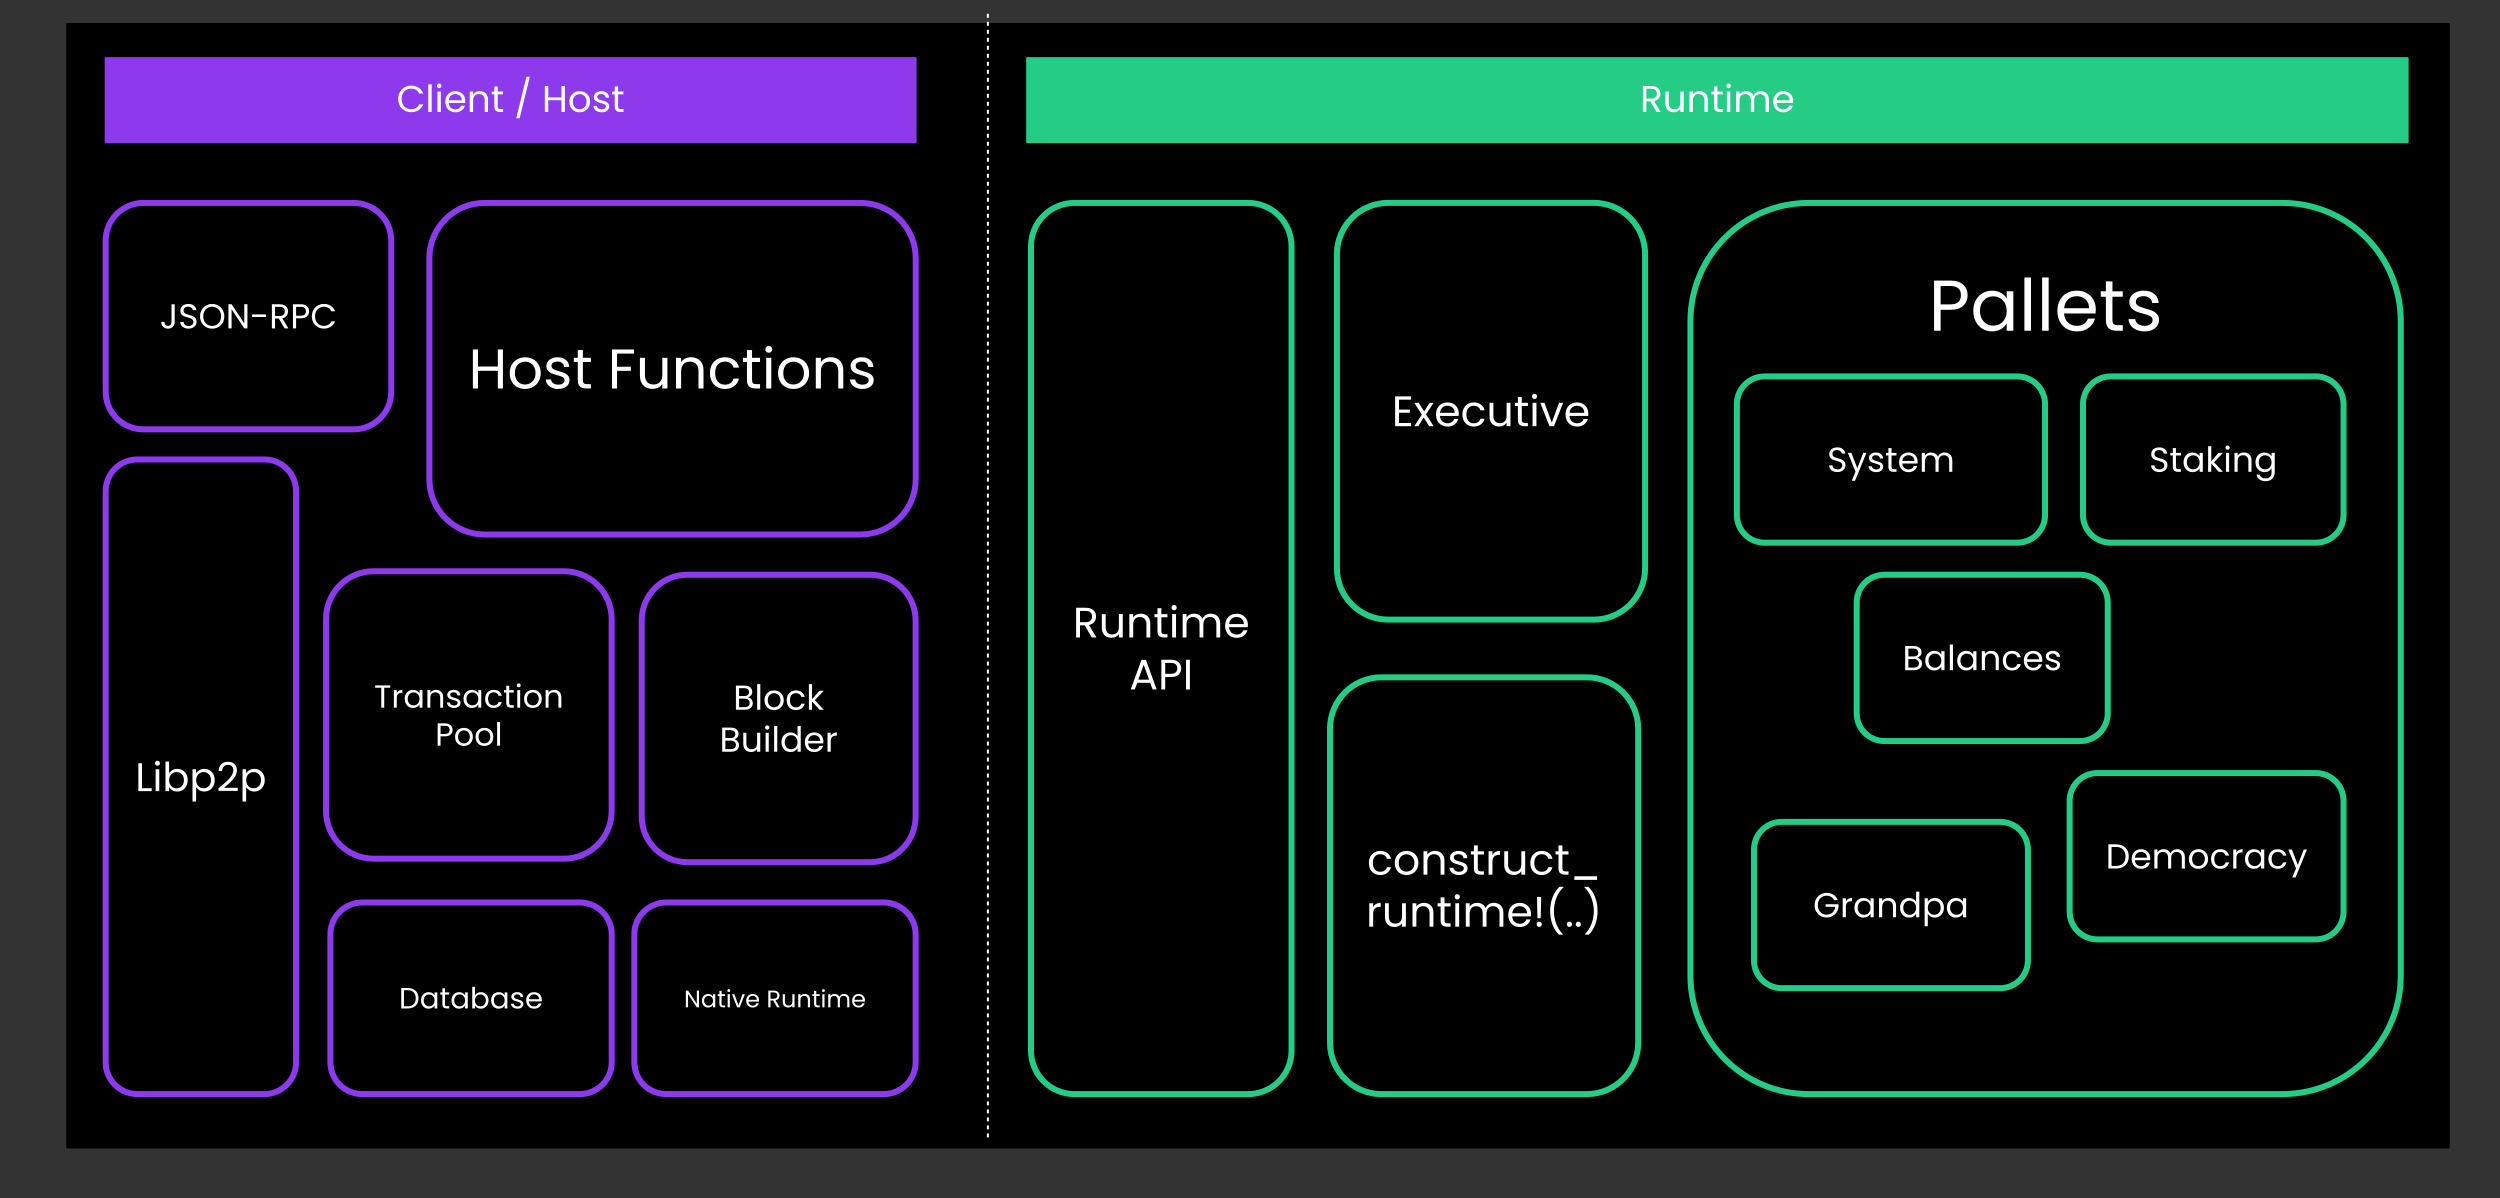 <svg version="1.1" viewBox="0.0 0.0 1250.488 599.252" fill="none" stroke="none" stroke-linecap="square" stroke-miterlimit="10" xmlns:xlink="http://www.w3.org/1999/xlink" xmlns="http://www.w3.org/2000/svg"><rect x="0.0" y="0.0" width="1250.488" height="599.252" fill="#333333" stroke="none"/><clipPath id="p.0"><path d="m0 0l1250.488 0l0 599.252l-1250.488 0l0 -599.252z" clip-rule="nonzero"/></clipPath><g clip-path="url(#p.0)"><path fill="#000000" fill-opacity="0.0" d="m0 0l1250.488 0l0 599.252l-1250.488 0z" fill-rule="evenodd"/><path fill="#none" d="m33.619 11.99l1191.244 0l0 561.984l-1191.244 0z" fill-rule="evenodd"/><path stroke="#none" stroke-width="1.0" stroke-linejoin="round" stroke-linecap="butt" d="m33.619 11.99l1191.244 0l0 561.984l-1191.244 0z" fill-rule="evenodd"/><path fill="#000000" fill-opacity="0.0" d="m494.133 7.409l0 561.984" fill-rule="evenodd"/><path stroke="#ffffff" stroke-width="1.0" stroke-linejoin="round" stroke-linecap="butt" stroke-dasharray="1.0,3.0" d="m494.133 7.409l0 561.984" fill-rule="evenodd"/><path fill="#8d3aed" d="m52.85 29.081l405.134 0l0 42.016l-405.134 0z" fill-rule="evenodd"/><path stroke="#8d3aed" stroke-width="1.0" stroke-linejoin="round" stroke-linecap="butt" d="m52.85 29.081l405.134 0l0 42.016l-405.134 0z" fill-rule="evenodd"/><path fill="#ffffff" d="m199.163 49.486q0 -1.891 0.859 -3.406q0.859 -1.531 2.344 -2.391q1.484 -0.859 3.297 -0.859q2.125 0 3.703 1.031q1.594 1.016 2.328 2.906l-2.047 0q-0.531 -1.172 -1.547 -1.797q-1.016 -0.641 -2.438 -0.641q-1.359 0 -2.453 0.641q-1.078 0.625 -1.703 1.797q-0.609 1.156 -0.609 2.719q0 1.547 0.609 2.719q0.625 1.172 1.703 1.812q1.094 0.625 2.453 0.625q1.422 0 2.438 -0.625q1.016 -0.625 1.547 -1.797l2.047 0q-0.734 1.859 -2.328 2.875q-1.578 1.016 -3.703 1.016q-1.812 0 -3.297 -0.844q-1.484 -0.844 -2.344 -2.359q-0.859 -1.516 -0.859 -3.422zm16.746 -7.297l0 13.812l-1.703 0l0 -13.812l1.703 0zm3.761 1.922q-0.484 0 -0.828 -0.328q-0.328 -0.344 -0.328 -0.828q0 -0.484 0.328 -0.812q0.344 -0.344 0.828 -0.344q0.469 0 0.797 0.344q0.328 0.328 0.328 0.812q0 0.484 -0.328 0.828q-0.328 0.328 -0.797 0.328zm0.828 1.672l0 10.219l-1.703 0l0 -10.219l1.703 0zm12.214 4.719q0 0.484 -0.062 1.016l-8.172 0q0.094 1.516 1.031 2.375q0.953 0.844 2.297 0.844q1.094 0 1.828 -0.516q0.75 -0.516 1.047 -1.375l1.828 0q-0.406 1.484 -1.641 2.406q-1.234 0.922 -3.062 0.922q-1.453 0 -2.609 -0.656q-1.141 -0.656 -1.797 -1.859q-0.656 -1.203 -0.656 -2.781q0 -1.594 0.641 -2.781q0.641 -1.203 1.781 -1.844q1.141 -0.641 2.641 -0.641q1.453 0 2.562 0.641q1.125 0.625 1.734 1.734q0.609 1.109 0.609 2.516zm-1.75 -0.359q0 -0.969 -0.438 -1.672q-0.422 -0.703 -1.172 -1.062q-0.734 -0.359 -1.625 -0.359q-1.281 0 -2.188 0.828q-0.906 0.812 -1.031 2.266l6.453 0zm8.973 -4.547q1.859 0 3.016 1.125q1.156 1.125 1.156 3.25l0 6.031l-1.672 0l0 -5.781q0 -1.531 -0.766 -2.344q-0.766 -0.812 -2.094 -0.812q-1.344 0 -2.141 0.844q-0.781 0.844 -0.781 2.438l0 5.656l-1.703 0l0 -10.219l1.703 0l0 1.453q0.5 -0.781 1.359 -1.203q0.875 -0.438 1.922 -0.438zm9.018 1.578l0 6.031q0 0.75 0.312 1.062q0.328 0.297 1.109 0.297l1.25 0l0 1.438l-1.531 0q-1.406 0 -2.125 -0.656q-0.703 -0.656 -0.703 -2.141l0 -6.031l-1.328 0l0 -1.391l1.328 0l0 -2.578l1.688 0l0 2.578l2.672 0l0 1.391l-2.672 0zm16.053 -8.75l-5.109 20.75l-1.688 0l5.094 -20.75l1.703 0zm17.533 4.578l0 13.0l-1.703 0l0 -5.891l-6.609 0l0 5.891l-1.703 0l0 -13.0l1.703 0l0 5.703l6.609 0l0 -5.703l1.703 0zm7.348 13.172q-1.438 0 -2.609 -0.656q-1.156 -0.656 -1.828 -1.859q-0.656 -1.203 -0.656 -2.781q0 -1.578 0.688 -2.781q0.688 -1.203 1.859 -1.844q1.172 -0.641 2.625 -0.641q1.453 0 2.625 0.641q1.188 0.641 1.859 1.844q0.688 1.188 0.688 2.781q0 1.578 -0.703 2.781q-0.703 1.203 -1.906 1.859q-1.188 0.656 -2.641 0.656zm0 -1.5q0.922 0 1.719 -0.422q0.797 -0.438 1.297 -1.297q0.5 -0.859 0.5 -2.078q0 -1.234 -0.484 -2.094q-0.484 -0.859 -1.281 -1.281q-0.781 -0.422 -1.688 -0.422q-0.938 0 -1.719 0.422q-0.766 0.422 -1.234 1.281q-0.469 0.859 -0.469 2.094q0 1.25 0.453 2.109q0.469 0.844 1.234 1.266q0.766 0.422 1.672 0.422zm11.112 1.5q-1.188 0 -2.125 -0.406q-0.922 -0.406 -1.469 -1.125q-0.531 -0.719 -0.594 -1.641l1.75 0q0.078 0.766 0.719 1.25q0.656 0.484 1.688 0.484q0.969 0 1.531 -0.422q0.562 -0.438 0.562 -1.094q0 -0.672 -0.594 -1.0q-0.594 -0.328 -1.844 -0.641q-1.141 -0.297 -1.859 -0.594q-0.719 -0.312 -1.234 -0.922q-0.516 -0.609 -0.516 -1.594q0 -0.797 0.469 -1.438q0.469 -0.656 1.328 -1.031q0.859 -0.391 1.953 -0.391q1.703 0 2.75 0.859q1.047 0.859 1.109 2.344l-1.688 0q-0.062 -0.797 -0.656 -1.281q-0.578 -0.484 -1.562 -0.484q-0.922 0 -1.469 0.391q-0.531 0.391 -0.531 1.031q0 0.5 0.328 0.828q0.328 0.328 0.812 0.531q0.5 0.188 1.375 0.422q1.109 0.297 1.797 0.594q0.688 0.281 1.172 0.859q0.5 0.578 0.516 1.516q0 0.844 -0.469 1.516q-0.453 0.672 -1.312 1.062q-0.844 0.375 -1.938 0.375zm8.176 -9.0l0 6.031q0 0.75 0.312 1.062q0.328 0.297 1.109 0.297l1.25 0l0 1.438l-1.531 0q-1.406 0 -2.125 -0.656q-0.703 -0.656 -0.703 -2.141l0 -6.031l-1.328 0l0 -1.391l1.328 0l0 -2.578l1.688 0l0 2.578l2.672 0l0 1.391l-2.672 0z" fill-rule="nonzero"/><path fill="#000000" fill-opacity="0.0" d="m52.85 120.373l0 0c0 -10.425 8.452 -18.877 18.877 -18.877l105.112 0c5.007 0 9.808 1.989 13.348 5.529c3.54 3.54 5.529 8.342 5.529 13.348l0 75.506c0 10.425 -8.452 18.877 -18.877 18.877l-105.112 0l0 0c-10.425 0 -18.877 -8.452 -18.877 -18.877z" fill-rule="evenodd"/><path stroke="#8d3aed" stroke-width="3.0" stroke-linejoin="round" stroke-linecap="butt" d="m52.85 120.373l0 0c0 -10.425 8.452 -18.877 18.877 -18.877l105.112 0c5.007 0 9.808 1.989 13.348 5.529c3.54 3.54 5.529 8.342 5.529 13.348l0 75.506c0 10.425 -8.452 18.877 -18.877 18.877l-105.112 0l0 0c-10.425 0 -18.877 -8.452 -18.877 -18.877z" fill-rule="evenodd"/><path fill="#ffffff" d="m87.38 152.188l0 8.922q0 1.5 -0.922 2.391q-0.922 0.891 -2.422 0.891q-1.531 0 -2.453 -0.906q-0.922 -0.922 -0.922 -2.5l1.578 0q0.016 0.891 0.453 1.453q0.453 0.547 1.344 0.547q0.875 0 1.312 -0.531q0.438 -0.531 0.438 -1.344l0 -8.922l1.594 0zm6.918 12.203q-1.188 0 -2.141 -0.422q-0.938 -0.438 -1.484 -1.188q-0.531 -0.75 -0.547 -1.734l1.688 0q0.078 0.844 0.688 1.422q0.625 0.578 1.797 0.578q1.141 0 1.781 -0.562q0.656 -0.562 0.656 -1.438q0 -0.703 -0.391 -1.125q-0.375 -0.438 -0.953 -0.656q-0.562 -0.234 -1.531 -0.5q-1.203 -0.312 -1.922 -0.609q-0.719 -0.312 -1.234 -0.984q-0.5 -0.672 -0.5 -1.797q0 -0.984 0.5 -1.75q0.5 -0.766 1.406 -1.172q0.906 -0.422 2.094 -0.422q1.703 0 2.781 0.859q1.078 0.844 1.219 2.25l-1.734 0q-0.078 -0.703 -0.734 -1.219q-0.641 -0.531 -1.688 -0.531q-0.984 0 -1.609 0.516q-0.625 0.5 -0.625 1.422q0 0.656 0.359 1.078q0.375 0.406 0.922 0.625q0.547 0.219 1.547 0.5q1.188 0.328 1.906 0.656q0.734 0.312 1.25 0.984q0.531 0.656 0.531 1.797q0 0.891 -0.469 1.672q-0.469 0.781 -1.391 1.266q-0.922 0.484 -2.172 0.484zm11.828 0q-1.688 0 -3.078 -0.781q-1.375 -0.797 -2.188 -2.203q-0.797 -1.422 -0.797 -3.188q0 -1.766 0.797 -3.172q0.812 -1.422 2.188 -2.203q1.391 -0.797 3.078 -0.797q1.703 0 3.078 0.797q1.391 0.781 2.188 2.188q0.797 1.406 0.797 3.188q0 1.781 -0.797 3.188q-0.797 1.406 -2.188 2.203q-1.375 0.781 -3.078 0.781zm0 -1.375q1.266 0 2.281 -0.578q1.016 -0.594 1.594 -1.688q0.578 -1.094 0.578 -2.531q0 -1.453 -0.578 -2.531q-0.578 -1.094 -1.594 -1.672q-1.0 -0.594 -2.281 -0.594q-1.281 0 -2.297 0.594q-1.0 0.578 -1.578 1.672q-0.578 1.078 -0.578 2.531q0 1.438 0.578 2.531q0.578 1.094 1.594 1.688q1.016 0.578 2.281 0.578zm17.635 1.25l-1.578 0l-6.344 -9.609l0 9.609l-1.578 0l0 -12.094l1.578 0l6.344 9.594l0 -9.594l1.578 0l0 12.094zm9.275 -7.016l0 1.328l-6.922 0l0 -1.328l6.922 0zm9.313 7.016l-2.875 -4.938l-1.906 0l0 4.938l-1.578 0l0 -12.078l3.906 0q1.375 0 2.312 0.469q0.938 0.469 1.406 1.266q0.469 0.797 0.469 1.812q0 1.25 -0.719 2.203q-0.719 0.953 -2.156 1.266l3.031 5.062l-1.891 0zm-4.781 -6.203l2.328 0q1.281 0 1.922 -0.625q0.641 -0.641 0.641 -1.703q0 -1.062 -0.641 -1.656q-0.625 -0.594 -1.922 -0.594l-2.328 0l0 4.578zm17.035 -2.344q0 1.516 -1.031 2.516q-1.031 0.984 -3.141 0.984l-2.328 0l0 5.047l-1.578 0l0 -12.078l3.906 0q2.047 0 3.109 0.984q1.062 0.984 1.062 2.547zm-4.172 2.203q1.312 0 1.938 -0.562q0.625 -0.578 0.625 -1.641q0 -2.234 -2.562 -2.234l-2.328 0l0 4.438l2.328 0zm5.549 0.297q0 -1.766 0.797 -3.172q0.797 -1.422 2.172 -2.219q1.375 -0.797 3.062 -0.797q1.969 0 3.438 0.953q1.484 0.953 2.156 2.703l-1.891 0q-0.5 -1.094 -1.453 -1.672q-0.938 -0.594 -2.25 -0.594q-1.266 0 -2.281 0.594q-1.0 0.578 -1.578 1.672q-0.562 1.078 -0.562 2.531q0 1.438 0.562 2.531q0.578 1.078 1.578 1.672q1.016 0.578 2.281 0.578q1.312 0 2.25 -0.578q0.953 -0.578 1.453 -1.672l1.891 0q-0.672 1.734 -2.156 2.688q-1.469 0.938 -3.438 0.938q-1.688 0 -3.062 -0.781q-1.375 -0.797 -2.172 -2.203q-0.797 -1.406 -0.797 -3.172z" fill-rule="nonzero"/><path fill="#000000" fill-opacity="0.0" d="m52.85 245.683l0 0c0 -8.767 7.107 -15.874 15.874 -15.874l63.495 0l0 0c4.21 0 8.248 1.672 11.225 4.649c2.977 2.977 4.649 7.015 4.649 11.225l0 285.7c0 8.767 -7.107 15.874 -15.874 15.874l-63.495 0c-8.767 0 -15.874 -7.107 -15.874 -15.874z" fill-rule="evenodd"/><path stroke="#8d3aed" stroke-width="3.0" stroke-linejoin="round" stroke-linecap="butt" d="m52.85 245.683l0 0c0 -8.767 7.107 -15.874 15.874 -15.874l63.495 0l0 0c4.21 0 8.248 1.672 11.225 4.649c2.977 2.977 4.649 7.015 4.649 11.225l0 285.7c0 8.767 -7.107 15.874 -15.874 15.874l-63.495 0c-8.767 0 -15.874 -7.107 -15.874 -15.874z" fill-rule="evenodd"/><path fill="#ffffff" d="m71.022 394.248l4.875 0l0 1.484l-6.688 0l0 -13.938l1.812 0l0 12.453zm7.765 -11.25q-0.531 0 -0.891 -0.359q-0.359 -0.359 -0.359 -0.891q0 -0.516 0.359 -0.875q0.359 -0.359 0.891 -0.359q0.5 0 0.844 0.359q0.359 0.359 0.359 0.875q0 0.531 -0.359 0.891q-0.344 0.359 -0.844 0.359zm0.875 1.781l0 10.953l-1.812 0l0 -10.953l1.812 0zm4.92 2.031q0.562 -0.984 1.641 -1.594q1.078 -0.625 2.453 -0.625q1.484 0 2.656 0.703q1.188 0.703 1.859 1.969q0.688 1.266 0.688 2.953q0 1.656 -0.688 2.953q-0.672 1.297 -1.859 2.031q-1.188 0.719 -2.656 0.719q-1.406 0 -2.484 -0.625q-1.062 -0.625 -1.609 -1.578l0 2.016l-1.812 0l0 -14.797l1.812 0l0 5.875zm7.438 3.406q0 -1.25 -0.5 -2.156q-0.5 -0.922 -1.359 -1.406q-0.844 -0.484 -1.859 -0.484q-1.0 0 -1.859 0.5q-0.844 0.484 -1.359 1.422q-0.5 0.922 -0.5 2.141q0 1.234 0.5 2.172q0.516 0.922 1.359 1.422q0.859 0.484 1.859 0.484q1.016 0 1.859 -0.484q0.859 -0.5 1.359 -1.422q0.5 -0.938 0.5 -2.188zm6.082 -3.422q0.547 -0.938 1.609 -1.562q1.078 -0.641 2.484 -0.641q1.469 0 2.656 0.703q1.188 0.703 1.859 1.969q0.688 1.266 0.688 2.953q0 1.656 -0.688 2.953q-0.672 1.297 -1.859 2.031q-1.188 0.719 -2.656 0.719q-1.391 0 -2.469 -0.625q-1.062 -0.641 -1.625 -1.578l0 7.219l-1.812 0l0 -16.156l1.812 0l0 2.016zm7.438 3.422q0 -1.25 -0.5 -2.156q-0.5 -0.922 -1.359 -1.406q-0.844 -0.484 -1.859 -0.484q-1.0 0 -1.859 0.5q-0.844 0.484 -1.359 1.422q-0.5 0.922 -0.5 2.141q0 1.234 0.5 2.172q0.516 0.922 1.359 1.422q0.859 0.484 1.859 0.484q1.016 0 1.859 -0.484q0.859 -0.5 1.359 -1.422q0.5 -0.938 0.5 -2.188zm3.739 4.062q2.547 -2.047 3.984 -3.359q1.438 -1.312 2.422 -2.734q1.0 -1.438 1.0 -2.812q0 -1.297 -0.641 -2.047q-0.625 -0.75 -2.016 -0.75q-1.359 0 -2.109 0.859q-0.75 0.844 -0.812 2.25l-1.766 0q0.078 -2.234 1.359 -3.453q1.281 -1.219 3.297 -1.219q2.062 0 3.266 1.141q1.219 1.141 1.219 3.141q0 1.656 -1.0 3.234q-0.984 1.562 -2.25 2.75q-1.25 1.188 -3.203 2.766l6.875 0l0 1.531l-9.625 0l0 -1.297zm13.844 -7.484q0.547 -0.938 1.609 -1.562q1.078 -0.641 2.484 -0.641q1.469 0 2.656 0.703q1.188 0.703 1.859 1.969q0.688 1.266 0.688 2.953q0 1.656 -0.688 2.953q-0.672 1.297 -1.859 2.031q-1.188 0.719 -2.656 0.719q-1.391 0 -2.469 -0.625q-1.062 -0.641 -1.625 -1.578l0 7.219l-1.813 0l0 -16.156l1.813 0l0 2.016zm7.438 3.422q0 -1.25 -0.5 -2.156q-0.5 -0.922 -1.359 -1.406q-0.844 -0.484 -1.859 -0.484q-1.0 0 -1.859 0.5q-0.844 0.484 -1.359 1.422q-0.5 0.922 -0.5 2.141q0 1.234 0.5 2.172q0.516 0.922 1.359 1.422q0.859 0.484 1.859 0.484q1.016 0 1.859 -0.484q0.859 -0.5 1.359 -1.422q0.5 -0.938 0.5 -2.188z" fill-rule="nonzero"/><path fill="#000000" fill-opacity="0.0" d="m165.254 467.392l0 0c0 -8.822 7.152 -15.974 15.974 -15.974l108.776 0c4.237 0 8.3 1.683 11.295 4.679c2.996 2.996 4.679 7.059 4.679 11.295l0 63.894c0 8.822 -7.152 15.974 -15.974 15.974l-108.776 0c-8.822 0 -15.974 -7.152 -15.974 -15.974z" fill-rule="evenodd"/><path stroke="#8d3aed" stroke-width="3.0" stroke-linejoin="round" stroke-linecap="butt" d="m165.254 467.392l0 0c0 -8.822 7.152 -15.974 15.974 -15.974l108.776 0c4.237 0 8.3 1.683 11.295 4.679c2.996 2.996 4.679 7.059 4.679 11.295l0 63.894c0 8.822 -7.152 15.974 -15.974 15.974l-108.776 0c-8.822 0 -15.974 -7.152 -15.974 -15.974z" fill-rule="evenodd"/><path fill="#ffffff" d="m203.896 494.2q1.672 0 2.891 0.625q1.219 0.625 1.875 1.781q0.656 1.156 0.656 2.734q0 1.562 -0.656 2.719q-0.656 1.141 -1.875 1.75q-1.219 0.609 -2.891 0.609l-3.188 0l0 -10.219l3.188 0zm0 9.125q1.969 0 3.016 -1.047q1.047 -1.047 1.047 -2.938q0 -1.906 -1.062 -2.969q-1.047 -1.078 -3.0 -1.078l-1.844 0l0 8.031l1.844 0zm6.675 -2.953q0 -1.234 0.5 -2.156q0.5 -0.938 1.375 -1.438q0.875 -0.516 1.938 -0.516q1.062 0 1.828 0.453q0.781 0.453 1.172 1.141l0 -1.469l1.344 0l0 8.031l-1.344 0l0 -1.5q-0.406 0.703 -1.188 1.172q-0.781 0.453 -1.828 0.453q-1.062 0 -1.938 -0.516q-0.859 -0.531 -1.359 -1.484q-0.5 -0.953 -0.5 -2.172zm6.812 0.016q0 -0.906 -0.375 -1.578q-0.359 -0.672 -0.984 -1.031q-0.625 -0.359 -1.375 -0.359q-0.75 0 -1.375 0.359q-0.609 0.344 -0.969 1.016q-0.359 0.672 -0.359 1.578q0 0.922 0.359 1.609q0.359 0.672 0.969 1.031q0.625 0.359 1.375 0.359q0.75 0 1.375 -0.359q0.625 -0.359 0.984 -1.031q0.375 -0.688 0.375 -1.594zm5.22 -2.906l0 4.734q0 0.594 0.25 0.844q0.25 0.234 0.875 0.234l0.969 0l0 1.125l-1.188 0q-1.125 0 -1.688 -0.516q-0.547 -0.516 -0.547 -1.688l0 -4.734l-1.047 0l0 -1.094l1.047 0l0 -2.016l1.328 0l0 2.016l2.094 0l0 1.094l-2.094 0zm3.21 2.891q0 -1.234 0.5 -2.156q0.5 -0.938 1.375 -1.438q0.875 -0.516 1.938 -0.516q1.062 0 1.828 0.453q0.781 0.453 1.172 1.141l0 -1.469l1.344 0l0 8.031l-1.344 0l0 -1.5q-0.406 0.703 -1.188 1.172q-0.781 0.453 -1.828 0.453q-1.062 0 -1.938 -0.516q-0.859 -0.531 -1.359 -1.484q-0.5 -0.953 -0.5 -2.172zm6.812 0.016q0 -0.906 -0.375 -1.578q-0.359 -0.672 -0.984 -1.031q-0.625 -0.359 -1.375 -0.359q-0.75 0 -1.375 0.359q-0.609 0.344 -0.969 1.016q-0.359 0.672 -0.359 1.578q0 0.922 0.359 1.609q0.359 0.672 0.969 1.031q0.625 0.359 1.375 0.359q0.75 0 1.375 -0.359q0.625 -0.359 0.984 -1.031q0.375 -0.688 0.375 -1.594zm4.939 -2.5q0.406 -0.719 1.188 -1.172q0.797 -0.453 1.812 -0.453q1.078 0 1.938 0.516q0.875 0.5 1.375 1.438q0.5 0.922 0.5 2.156q0 1.219 -0.5 2.172q-0.5 0.953 -1.375 1.484q-0.875 0.516 -1.938 0.516q-1.047 0 -1.828 -0.453q-0.781 -0.453 -1.172 -1.156l0 1.484l-1.344 0l0 -10.844l1.344 0l0 4.312zm5.453 2.484q0 -0.906 -0.375 -1.578q-0.359 -0.672 -0.984 -1.016q-0.625 -0.359 -1.375 -0.359q-0.734 0 -1.359 0.359q-0.625 0.359 -1.0 1.047q-0.359 0.672 -0.359 1.562q0 0.906 0.359 1.594q0.375 0.672 1.0 1.031q0.625 0.359 1.359 0.359q0.75 0 1.375 -0.359q0.625 -0.359 0.984 -1.031q0.375 -0.688 0.375 -1.609zm2.611 0q0 -1.234 0.5 -2.156q0.5 -0.938 1.375 -1.438q0.875 -0.516 1.938 -0.516q1.062 0 1.828 0.453q0.781 0.453 1.172 1.141l0 -1.469l1.344 0l0 8.031l-1.344 0l0 -1.5q-0.406 0.703 -1.188 1.172q-0.781 0.453 -1.828 0.453q-1.062 0 -1.938 -0.516q-0.859 -0.531 -1.359 -1.484q-0.5 -0.953 -0.5 -2.172zm6.812 0.016q0 -0.906 -0.375 -1.578q-0.359 -0.672 -0.984 -1.031q-0.625 -0.359 -1.375 -0.359q-0.75 0 -1.375 0.359q-0.609 0.344 -0.969 1.016q-0.359 0.672 -0.359 1.578q0 0.922 0.359 1.609q0.359 0.672 0.969 1.031q0.625 0.359 1.375 0.359q0.75 0 1.375 -0.359q0.625 -0.359 0.984 -1.031q0.375 -0.688 0.375 -1.594zm6.439 4.156q-0.922 0 -1.656 -0.312q-0.734 -0.312 -1.156 -0.875q-0.422 -0.562 -0.469 -1.297l1.375 0q0.062 0.594 0.562 0.984q0.516 0.375 1.328 0.375q0.766 0 1.203 -0.328q0.438 -0.344 0.438 -0.859q0 -0.531 -0.469 -0.781q-0.469 -0.25 -1.453 -0.5q-0.891 -0.234 -1.453 -0.469q-0.562 -0.25 -0.969 -0.719q-0.406 -0.484 -0.406 -1.266q0 -0.609 0.359 -1.125q0.375 -0.516 1.047 -0.812q0.688 -0.297 1.547 -0.297q1.328 0 2.141 0.672q0.828 0.672 0.891 1.844l-1.328 0q-0.047 -0.625 -0.516 -1.0q-0.453 -0.391 -1.234 -0.391q-0.719 0 -1.141 0.312q-0.422 0.297 -0.422 0.797q0 0.391 0.25 0.656q0.266 0.25 0.641 0.406q0.391 0.156 1.078 0.344q0.875 0.234 1.406 0.469q0.547 0.219 0.938 0.672q0.391 0.453 0.406 1.188q0 0.656 -0.375 1.188q-0.359 0.531 -1.031 0.828q-0.656 0.297 -1.531 0.297zm12.135 -4.453q0 0.391 -0.047 0.812l-6.406 0q0.062 1.188 0.797 1.859q0.75 0.656 1.812 0.656q0.859 0 1.438 -0.391q0.578 -0.406 0.812 -1.094l1.438 0q-0.328 1.172 -1.297 1.891q-0.969 0.719 -2.391 0.719q-1.156 0 -2.062 -0.5q-0.891 -0.516 -1.406 -1.453q-0.516 -0.953 -0.516 -2.203q0 -1.25 0.5 -2.188q0.5 -0.938 1.391 -1.438q0.906 -0.5 2.094 -0.5q1.141 0 2.016 0.5q0.875 0.484 1.344 1.359q0.484 0.875 0.484 1.969zm-1.375 -0.281q0 -0.75 -0.344 -1.297q-0.328 -0.562 -0.906 -0.844q-0.578 -0.281 -1.281 -0.281q-1.016 0 -1.734 0.641q-0.703 0.641 -0.797 1.781l5.062 0z" fill-rule="nonzero"/><path fill="#000000" fill-opacity="0.0" d="m163.085 309.542l0 0c0 -13.151 10.661 -23.811 23.812 -23.811l95.243 0l0 0c6.315 0 12.372 2.509 16.837 6.974c4.466 4.466 6.974 10.522 6.974 16.837l0 96.157c0 13.151 -10.661 23.811 -23.811 23.811l-95.243 0l0 0c-13.151 0 -23.812 -10.661 -23.812 -23.811z" fill-rule="evenodd"/><path stroke="#8d3aed" stroke-width="3.0" stroke-linejoin="round" stroke-linecap="butt" d="m163.085 309.542l0 0c0 -13.151 10.661 -23.811 23.812 -23.811l95.243 0l0 0c6.315 0 12.372 2.509 16.837 6.974c4.466 4.466 6.974 10.522 6.974 16.837l0 96.157c0 13.151 -10.661 23.811 -23.811 23.811l-95.243 0l0 0c-13.151 0 -23.812 -10.661 -23.812 -23.811z" fill-rule="evenodd"/><path fill="#ffffff" d="m195.211 342.824l0 1.188l-3.031 0l0 9.969l-1.469 0l0 -9.969l-3.047 0l0 -1.188l7.547 0zm3.25 3.812q0.391 -0.75 1.094 -1.156q0.719 -0.422 1.734 -0.422l0 1.5l-0.375 0q-2.453 0 -2.453 2.656l0 4.766l-1.453 0l0 -8.766l1.453 0l0 1.422zm3.968 2.922q0 -1.344 0.547 -2.359q0.547 -1.016 1.5 -1.562q0.953 -0.562 2.109 -0.562q1.156 0 2.0 0.5q0.859 0.484 1.266 1.234l0 -1.594l1.469 0l0 8.766l-1.469 0l0 -1.625q-0.422 0.766 -1.281 1.266q-0.859 0.5 -2.0 0.5q-1.172 0 -2.109 -0.578q-0.938 -0.578 -1.484 -1.609q-0.547 -1.047 -0.547 -2.375zm7.422 0.016q0 -0.984 -0.406 -1.719q-0.391 -0.734 -1.078 -1.125q-0.672 -0.391 -1.484 -0.391q-0.828 0 -1.5 0.391q-0.672 0.375 -1.078 1.109q-0.391 0.734 -0.391 1.719q0 1.016 0.391 1.766q0.406 0.734 1.078 1.125q0.672 0.391 1.5 0.391q0.812 0 1.484 -0.391q0.688 -0.391 1.078 -1.125q0.406 -0.75 0.406 -1.75zm8.207 -4.516q1.609 0 2.594 0.969q1.0 0.969 1.0 2.781l0 5.172l-1.453 0l0 -4.953q0 -1.312 -0.656 -2.0q-0.641 -0.703 -1.781 -0.703q-1.156 0 -1.844 0.719q-0.672 0.719 -0.672 2.094l0 4.844l-1.453 0l0 -8.766l1.453 0l0 1.25q0.438 -0.672 1.172 -1.031q0.75 -0.375 1.641 -0.375zm9.084 9.062q-1.016 0 -1.812 -0.344q-0.797 -0.344 -1.266 -0.953q-0.469 -0.625 -0.516 -1.422l1.5 0q0.062 0.656 0.609 1.078q0.562 0.406 1.453 0.406q0.844 0 1.312 -0.359q0.484 -0.375 0.484 -0.938q0 -0.562 -0.516 -0.844q-0.5 -0.281 -1.578 -0.562q-0.969 -0.25 -1.594 -0.516q-0.609 -0.266 -1.062 -0.781q-0.438 -0.516 -0.438 -1.375q0 -0.672 0.406 -1.219q0.406 -0.562 1.141 -0.891q0.734 -0.328 1.672 -0.328q1.453 0 2.344 0.734q0.906 0.734 0.969 2.016l-1.453 0q-0.047 -0.688 -0.562 -1.109q-0.5 -0.422 -1.344 -0.422q-0.781 0 -1.25 0.344q-0.453 0.328 -0.453 0.875q0 0.438 0.266 0.719q0.281 0.281 0.703 0.453q0.438 0.156 1.188 0.375q0.938 0.25 1.531 0.5q0.594 0.25 1.016 0.75q0.422 0.484 0.438 1.281q0 0.734 -0.406 1.312q-0.391 0.562 -1.125 0.891q-0.719 0.328 -1.656 0.328zm4.696 -4.562q0 -1.344 0.547 -2.359q0.547 -1.016 1.5 -1.562q0.953 -0.562 2.109 -0.562q1.156 0 2.0 0.5q0.859 0.484 1.266 1.234l0 -1.594l1.469 0l0 8.766l-1.469 0l0 -1.625q-0.422 0.766 -1.281 1.266q-0.859 0.5 -2.0 0.5q-1.172 0 -2.109 -0.578q-0.938 -0.578 -1.484 -1.609q-0.547 -1.047 -0.547 -2.375zm7.422 0.016q0 -0.984 -0.406 -1.719q-0.391 -0.734 -1.078 -1.125q-0.672 -0.391 -1.484 -0.391q-0.828 0 -1.5 0.391q-0.672 0.375 -1.078 1.109q-0.391 0.734 -0.391 1.719q0 1.016 0.391 1.766q0.406 0.734 1.078 1.125q0.672 0.391 1.5 0.391q0.812 0 1.484 -0.391q0.688 -0.391 1.078 -1.125q0.406 -0.75 0.406 -1.75zm3.394 0q0 -1.359 0.547 -2.375q0.547 -1.016 1.516 -1.562q0.969 -0.562 2.203 -0.562q1.625 0 2.672 0.781q1.047 0.781 1.391 2.172l-1.578 0q-0.219 -0.797 -0.875 -1.266q-0.641 -0.469 -1.609 -0.469q-1.234 0 -2.016 0.859q-0.766 0.859 -0.766 2.422q0 1.594 0.766 2.453q0.781 0.859 2.016 0.859q0.969 0 1.609 -0.438q0.641 -0.453 0.875 -1.281l1.578 0q-0.359 1.344 -1.422 2.156q-1.047 0.797 -2.641 0.797q-1.234 0 -2.203 -0.547q-0.969 -0.562 -1.516 -1.594q-0.547 -1.031 -0.547 -2.406zm12.04 -3.156l0 5.156q0 0.641 0.266 0.906q0.266 0.266 0.938 0.266l1.078 0l0 1.234l-1.312 0q-1.219 0 -1.828 -0.562q-0.609 -0.562 -0.609 -1.844l0 -5.156l-1.125 0l0 -1.203l1.125 0l0 -2.203l1.469 0l0 2.203l2.281 0l0 1.203l-2.281 0zm4.793 -2.625q-0.422 0 -0.719 -0.281q-0.281 -0.297 -0.281 -0.719q0 -0.406 0.281 -0.688q0.297 -0.297 0.719 -0.297q0.406 0 0.672 0.297q0.281 0.281 0.281 0.688q0 0.422 -0.281 0.719q-0.266 0.281 -0.672 0.281zm0.703 1.422l0 8.766l-1.453 0l0 -8.766l1.453 0zm6.311 8.906q-1.234 0 -2.234 -0.547q-1.0 -0.562 -1.578 -1.594q-0.562 -1.047 -0.562 -2.406q0 -1.344 0.578 -2.375q0.594 -1.031 1.594 -1.578q1.016 -0.547 2.266 -0.547q1.25 0 2.25 0.547q1.016 0.547 1.594 1.578q0.578 1.016 0.578 2.375q0 1.359 -0.594 2.406q-0.594 1.031 -1.625 1.594q-1.031 0.547 -2.266 0.547zm0 -1.281q0.781 0 1.469 -0.359q0.688 -0.375 1.109 -1.109q0.422 -0.734 0.422 -1.797q0 -1.047 -0.422 -1.781q-0.406 -0.734 -1.078 -1.094q-0.672 -0.359 -1.453 -0.359q-0.812 0 -1.484 0.359q-0.656 0.359 -1.062 1.094q-0.391 0.734 -0.391 1.781q0 1.078 0.391 1.812q0.391 0.734 1.047 1.094q0.656 0.359 1.453 0.359zm10.678 -7.781q1.609 0 2.594 0.969q1.0 0.969 1.0 2.781l0 5.172l-1.453 0l0 -4.953q0 -1.312 -0.656 -2.0q-0.641 -0.703 -1.781 -0.703q-1.156 0 -1.844 0.719q-0.672 0.719 -0.672 2.094l0 4.844l-1.453 0l0 -8.766l1.453 0l0 1.25q0.438 -0.672 1.172 -1.031q0.75 -0.375 1.641 -0.375z" fill-rule="nonzero"/><path fill="#ffffff" d="m226.365 365.089q0 1.391 -0.953 2.312q-0.953 0.922 -2.906 0.922l-2.141 0l0 4.656l-1.453 0l0 -11.156l3.594 0q1.891 0 2.875 0.922q0.984 0.906 0.984 2.344zm-3.859 2.031q1.219 0 1.797 -0.516q0.578 -0.531 0.578 -1.516q0 -2.062 -2.375 -2.062l-2.141 0l0 4.094l2.141 0zm9.498 6.0q-1.234 0 -2.234 -0.547q-1.0 -0.562 -1.578 -1.594q-0.562 -1.047 -0.562 -2.406q0 -1.344 0.578 -2.375q0.594 -1.031 1.594 -1.578q1.016 -0.547 2.266 -0.547q1.25 0 2.25 0.547q1.016 0.547 1.594 1.578q0.578 1.016 0.578 2.375q0 1.359 -0.594 2.406q-0.594 1.031 -1.625 1.594q-1.031 0.547 -2.266 0.547zm0 -1.281q0.781 0 1.469 -0.359q0.688 -0.375 1.109 -1.109q0.422 -0.734 0.422 -1.797q0 -1.047 -0.422 -1.781q-0.406 -0.734 -1.078 -1.094q-0.672 -0.359 -1.453 -0.359q-0.812 0 -1.484 0.359q-0.656 0.359 -1.062 1.094q-0.391 0.734 -0.391 1.781q0 1.078 0.391 1.812q0.391 0.734 1.047 1.094q0.656 0.359 1.453 0.359zm10.24 1.281q-1.234 0 -2.234 -0.547q-1.0 -0.562 -1.578 -1.594q-0.562 -1.047 -0.562 -2.406q0 -1.344 0.578 -2.375q0.594 -1.031 1.594 -1.578q1.016 -0.547 2.266 -0.547q1.25 0 2.25 0.547q1.016 0.547 1.594 1.578q0.578 1.016 0.578 2.375q0 1.359 -0.594 2.406q-0.594 1.031 -1.625 1.594q-1.031 0.547 -2.266 0.547zm0 -1.281q0.781 0 1.469 -0.359q0.688 -0.375 1.109 -1.109q0.422 -0.734 0.422 -1.797q0 -1.047 -0.422 -1.781q-0.406 -0.734 -1.078 -1.094q-0.672 -0.359 -1.453 -0.359q-0.812 0 -1.484 0.359q-0.656 0.359 -1.062 1.094q-0.391 0.734 -0.391 1.781q0 1.078 0.391 1.812q0.391 0.734 1.047 1.094q0.656 0.359 1.453 0.359zm7.865 -10.703l0 11.844l-1.453 0l0 -11.844l1.453 0z" fill-rule="nonzero"/><path fill="#000000" fill-opacity="0.0" d="m214.77 129.14l0 0c0 -15.267 12.376 -27.644 27.644 -27.644l187.988 0c7.332 0 14.363 2.912 19.547 8.097c5.184 5.184 8.097 12.215 8.097 19.547l0 110.571c0 15.267 -12.376 27.644 -27.644 27.644l-187.988 0c-15.267 0 -27.644 -12.376 -27.644 -27.644z" fill-rule="evenodd"/><path stroke="#8d3aed" stroke-width="3.0" stroke-linejoin="round" stroke-linecap="butt" d="m214.77 129.14l0 0c0 -15.267 12.376 -27.644 27.644 -27.644l187.988 0c7.332 0 14.363 2.912 19.547 8.097c5.184 5.184 8.097 12.215 8.097 19.547l0 110.571c0 15.267 -12.376 27.644 -27.644 27.644l-187.988 0c-15.267 0 -27.644 -12.376 -27.644 -27.644z" fill-rule="evenodd"/><path fill="#ffffff" d="m251.563 174.79l0 19.516l-2.547 0l0 -8.844l-9.938 0l0 8.844l-2.547 0l0 -19.516l2.547 0l0 8.562l9.938 0l0 -8.562l2.547 0zm11.032 19.766q-2.156 0 -3.906 -0.969q-1.75 -0.984 -2.75 -2.781q-0.984 -1.812 -0.984 -4.203q0 -2.344 1.016 -4.141q1.031 -1.812 2.797 -2.781q1.766 -0.969 3.938 -0.969q2.188 0 3.953 0.969q1.766 0.969 2.781 2.766q1.031 1.781 1.031 4.156q0 2.391 -1.062 4.203q-1.047 1.797 -2.844 2.781q-1.781 0.969 -3.969 0.969zm0 -2.234q1.375 0 2.578 -0.641q1.203 -0.656 1.938 -1.938q0.75 -1.297 0.75 -3.141q0 -1.844 -0.734 -3.125q-0.719 -1.297 -1.906 -1.922q-1.172 -0.641 -2.531 -0.641q-1.406 0 -2.578 0.641q-1.156 0.625 -1.859 1.922q-0.688 1.281 -0.688 3.125q0 1.875 0.688 3.172q0.688 1.281 1.828 1.922q1.141 0.625 2.516 0.625zm16.67 2.234q-1.766 0 -3.172 -0.594q-1.391 -0.609 -2.203 -1.688q-0.812 -1.078 -0.906 -2.484l2.641 0q0.109 1.156 1.062 1.891q0.969 0.719 2.547 0.719q1.453 0 2.297 -0.641q0.844 -0.641 0.844 -1.625q0 -1.016 -0.906 -1.5q-0.891 -0.484 -2.766 -0.969q-1.719 -0.438 -2.797 -0.906q-1.078 -0.469 -1.844 -1.375q-0.766 -0.906 -0.766 -2.391q0 -1.172 0.703 -2.156q0.703 -0.984 1.984 -1.547q1.281 -0.578 2.938 -0.578q2.547 0 4.109 1.297q1.578 1.281 1.688 3.516l-2.547 0q-0.078 -1.203 -0.969 -1.922q-0.875 -0.734 -2.359 -0.734q-1.375 0 -2.188 0.594q-0.812 0.578 -0.812 1.531q0 0.75 0.484 1.25q0.5 0.484 1.234 0.781q0.75 0.297 2.062 0.656q1.656 0.453 2.688 0.891q1.031 0.422 1.766 1.297q0.75 0.859 0.781 2.266q0 1.266 -0.703 2.281q-0.703 1.0 -1.984 1.578q-1.266 0.562 -2.906 0.562zm12.288 -13.5l0 9.047q0 1.125 0.469 1.594q0.484 0.453 1.656 0.453l1.875 0l0 2.156l-2.297 0q-2.125 0 -3.188 -0.969q-1.062 -0.984 -1.062 -3.234l0 -9.047l-1.984 0l0 -2.094l1.984 0l0 -3.859l2.547 0l0 3.859l4.0 0l0 2.094l-4.0 0zm25.59 -6.266l0 2.078l-8.484 0l0 6.578l6.891 0l0 2.062l-6.891 0l0 8.797l-2.547 0l0 -19.516l11.031 0zm16.69 4.172l0 15.344l-2.547 0l0 -2.266q-0.734 1.172 -2.031 1.828q-1.297 0.656 -2.875 0.656q-1.781 0 -3.219 -0.734q-1.422 -0.75 -2.25 -2.234q-0.828 -1.484 -0.828 -3.609l0 -8.984l2.516 0l0 8.656q0 2.266 1.141 3.484q1.156 1.219 3.141 1.219q2.047 0 3.219 -1.266q1.188 -1.266 1.188 -3.672l0 -8.422l2.547 0zm11.779 -0.281q2.812 0 4.547 1.703q1.734 1.688 1.734 4.875l0 9.047l-2.516 0l0 -8.688q0 -2.281 -1.156 -3.5q-1.141 -1.219 -3.141 -1.219q-2.016 0 -3.203 1.266q-1.188 1.25 -1.188 3.656l0 8.484l-2.547 0l0 -15.344l2.547 0l0 2.188q0.75 -1.188 2.047 -1.828q1.312 -0.641 2.875 -0.641zm9.498 7.922q0 -2.375 0.953 -4.156q0.953 -1.781 2.641 -2.75q1.703 -0.984 3.891 -0.984q2.828 0 4.656 1.375q1.828 1.359 2.422 3.797l-2.75 0q-0.391 -1.391 -1.531 -2.203q-1.125 -0.812 -2.797 -0.812q-2.188 0 -3.531 1.5q-1.344 1.5 -1.344 4.234q0 2.781 1.344 4.297q1.344 1.5 3.531 1.5q1.672 0 2.781 -0.781q1.125 -0.781 1.547 -2.234l2.75 0q-0.625 2.344 -2.469 3.766q-1.844 1.406 -4.609 1.406q-2.188 0 -3.891 -0.969q-1.688 -0.984 -2.641 -2.781q-0.953 -1.797 -0.953 -4.203zm21.059 -5.547l0 9.047q0 1.125 0.469 1.594q0.484 0.453 1.656 0.453l1.875 0l0 2.156l-2.297 0q-2.125 0 -3.188 -0.969q-1.062 -0.984 -1.062 -3.234l0 -9.047l-1.984 0l0 -2.094l1.984 0l0 -3.859l2.547 0l0 3.859l4.0 0l0 2.094l-4.0 0zm8.395 -4.594q-0.719 0 -1.234 -0.5q-0.5 -0.5 -0.5 -1.234q0 -0.719 0.5 -1.219q0.516 -0.516 1.234 -0.516q0.703 0 1.188 0.516q0.5 0.5 0.5 1.219q0 0.734 -0.5 1.234q-0.484 0.5 -1.188 0.5zm1.234 2.5l0 15.344l-2.547 0l0 -15.344l2.547 0zm11.029 15.594q-2.156 0 -3.906 -0.969q-1.75 -0.984 -2.75 -2.781q-0.984 -1.812 -0.984 -4.203q0 -2.344 1.016 -4.141q1.031 -1.812 2.797 -2.781q1.766 -0.969 3.938 -0.969q2.188 0 3.953 0.969q1.766 0.969 2.781 2.766q1.031 1.781 1.031 4.156q0 2.391 -1.062 4.203q-1.047 1.797 -2.844 2.781q-1.781 0.969 -3.969 0.969zm0 -2.234q1.375 0 2.578 -0.641q1.203 -0.656 1.938 -1.938q0.75 -1.297 0.75 -3.141q0 -1.844 -0.734 -3.125q-0.719 -1.297 -1.906 -1.922q-1.172 -0.641 -2.531 -0.641q-1.406 0 -2.578 0.641q-1.156 0.625 -1.859 1.922q-0.688 1.281 -0.688 3.125q0 1.875 0.688 3.172q0.688 1.281 1.828 1.922q1.141 0.625 2.516 0.625zm18.701 -13.641q2.812 0 4.547 1.703q1.734 1.688 1.734 4.875l0 9.047l-2.516 0l0 -8.688q0 -2.281 -1.156 -3.5q-1.141 -1.219 -3.141 -1.219q-2.016 0 -3.203 1.266q-1.188 1.25 -1.188 3.656l0 8.484l-2.547 0l0 -15.344l2.547 0l0 2.188q0.75 -1.188 2.047 -1.828q1.312 -0.641 2.875 -0.641zm15.889 15.875q-1.766 0 -3.172 -0.594q-1.391 -0.609 -2.203 -1.688q-0.812 -1.078 -0.906 -2.484l2.641 0q0.109 1.156 1.062 1.891q0.969 0.719 2.547 0.719q1.453 0 2.297 -0.641q0.844 -0.641 0.844 -1.625q0 -1.016 -0.906 -1.5q-0.891 -0.484 -2.766 -0.969q-1.719 -0.438 -2.797 -0.906q-1.078 -0.469 -1.844 -1.375q-0.766 -0.906 -0.766 -2.391q0 -1.172 0.703 -2.156q0.703 -0.984 1.984 -1.547q1.281 -0.578 2.938 -0.578q2.547 0 4.109 1.297q1.578 1.281 1.688 3.516l-2.547 0q-0.078 -1.203 -0.969 -1.922q-0.875 -0.734 -2.359 -0.734q-1.375 0 -2.188 0.594q-0.812 0.578 -0.812 1.531q0 0.75 0.484 1.25q0.5 0.484 1.234 0.781q0.75 0.297 2.062 0.656q1.656 0.453 2.688 0.891q1.031 0.422 1.766 1.297q0.75 0.859 0.781 2.266q0 1.266 -0.703 2.281q-0.703 1.0 -1.984 1.578q-1.266 0.562 -2.906 0.562z" fill-rule="nonzero"/><path fill="#000000" fill-opacity="0.0" d="m320.983 310.321l0 0c0 -12.611 10.224 -22.835 22.835 -22.835l91.338 0l0 0c6.056 0 11.864 2.406 16.147 6.688c4.282 4.282 6.688 10.091 6.688 16.147l0 98.109c0 12.611 -10.224 22.835 -22.835 22.835l-91.338 0l0 0c-12.611 0 -22.835 -10.224 -22.835 -22.835z" fill-rule="evenodd"/><path stroke="#8d3aed" stroke-width="3.0" stroke-linejoin="round" stroke-linecap="butt" d="m320.983 310.321l0 0c0 -12.611 10.224 -22.835 22.835 -22.835l91.338 0l0 0c6.056 0 11.864 2.406 16.147 6.688c4.282 4.282 6.688 10.091 6.688 16.147l0 98.109c0 12.611 -10.224 22.835 -22.835 22.835l-91.338 0l0 0c-12.611 0 -22.835 -10.224 -22.835 -22.835z" fill-rule="evenodd"/><path fill="#ffffff" d="m374.153 348.797q0.672 0.109 1.203 0.547q0.547 0.422 0.859 1.062q0.328 0.641 0.328 1.375q0 0.906 -0.469 1.656q-0.453 0.734 -1.359 1.156q-0.891 0.422 -2.094 0.422l-4.516 0l0 -12.078l4.344 0q1.219 0 2.078 0.406q0.875 0.406 1.312 1.109q0.438 0.688 0.438 1.547q0 1.078 -0.594 1.781q-0.578 0.703 -1.531 1.016zm-4.469 -0.641l2.656 0q1.109 0 1.719 -0.516q0.609 -0.531 0.609 -1.438q0 -0.922 -0.609 -1.438q-0.609 -0.531 -1.75 -0.531l-2.625 0l0 3.922zm2.797 5.562q1.172 0 1.828 -0.547q0.672 -0.562 0.672 -1.547q0 -1.016 -0.703 -1.594q-0.688 -0.578 -1.844 -0.578l-2.75 0l0 4.266l2.797 0zm7.825 -11.531l0 12.828l-1.578 0l0 -12.828l1.578 0zm6.825 12.984q-1.328 0 -2.422 -0.609q-1.078 -0.609 -1.688 -1.719q-0.609 -1.125 -0.609 -2.594q0 -1.453 0.625 -2.562q0.641 -1.125 1.719 -1.719q1.094 -0.609 2.453 -0.609q1.344 0 2.438 0.609q1.094 0.594 1.719 1.703q0.641 1.109 0.641 2.578q0 1.469 -0.656 2.594q-0.641 1.109 -1.75 1.719q-1.109 0.609 -2.469 0.609zm0 -1.391q0.859 0 1.594 -0.391q0.75 -0.406 1.203 -1.203q0.469 -0.797 0.469 -1.938q0 -1.141 -0.453 -1.938q-0.453 -0.797 -1.188 -1.188q-0.719 -0.391 -1.562 -0.391q-0.875 0 -1.594 0.391q-0.719 0.391 -1.156 1.188q-0.422 0.797 -0.422 1.938q0 1.156 0.422 1.953q0.422 0.797 1.125 1.188q0.719 0.391 1.562 0.391zm6.371 -3.531q0 -1.469 0.578 -2.562q0.594 -1.109 1.641 -1.719q1.047 -0.609 2.406 -0.609q1.75 0 2.875 0.859q1.141 0.844 1.5 2.344l-1.688 0q-0.25 -0.859 -0.953 -1.359q-0.703 -0.5 -1.734 -0.5q-1.359 0 -2.188 0.922q-0.828 0.922 -0.828 2.625q0 1.719 0.828 2.656q0.828 0.938 2.188 0.938q1.031 0 1.719 -0.484q0.703 -0.5 0.969 -1.391l1.688 0q-0.375 1.453 -1.516 2.328q-1.141 0.875 -2.859 0.875q-1.359 0 -2.406 -0.609q-1.047 -0.609 -1.641 -1.719q-0.578 -1.109 -0.578 -2.594zm16.409 4.766l-3.734 -4.188l0 4.188l-1.578 0l0 -12.828l1.578 0l0 7.547l3.656 -4.219l2.203 0l-4.469 4.734l4.484 4.766l-2.141 0z" fill-rule="nonzero"/><path fill="#ffffff" d="m367.283 369.797q0.672 0.109 1.203 0.547q0.547 0.422 0.859 1.062q0.328 0.641 0.328 1.375q0 0.906 -0.469 1.656q-0.453 0.734 -1.359 1.156q-0.891 0.422 -2.094 0.422l-4.516 0l0 -12.078l4.344 0q1.219 0 2.078 0.406q0.875 0.406 1.312 1.109q0.438 0.688 0.438 1.547q0 1.078 -0.594 1.781q-0.578 0.703 -1.531 1.016zm-4.469 -0.641l2.656 0q1.109 0 1.719 -0.516q0.609 -0.531 0.609 -1.438q0 -0.922 -0.609 -1.438q-0.609 -0.531 -1.75 -0.531l-2.625 0l0 3.922zm2.797 5.562q1.172 0 1.828 -0.547q0.672 -0.562 0.672 -1.547q0 -1.016 -0.703 -1.594q-0.688 -0.578 -1.844 -0.578l-2.75 0l0 4.266l2.797 0zm14.669 -8.203l0 9.5l-1.578 0l0 -1.406q-0.438 0.734 -1.25 1.141q-0.812 0.406 -1.781 0.406q-1.109 0 -2.0 -0.453q-0.875 -0.469 -1.391 -1.375q-0.5 -0.922 -0.5 -2.25l0 -5.562l1.562 0l0 5.359q0 1.406 0.703 2.156q0.719 0.75 1.938 0.75q1.266 0 1.984 -0.781q0.734 -0.781 0.734 -2.266l0 -5.219l1.578 0zm3.496 -1.531q-0.453 0 -0.766 -0.312q-0.312 -0.312 -0.312 -0.766q0 -0.453 0.312 -0.766q0.312 -0.312 0.766 -0.312q0.422 0 0.719 0.312q0.312 0.312 0.312 0.766q0 0.453 -0.312 0.766q-0.297 0.312 -0.719 0.312zm0.75 1.531l0 9.5l-1.578 0l0 -9.5l1.578 0zm4.263 -3.328l0 12.828l-1.578 0l0 -12.828l1.578 0zm2.106 8.047q0 -1.453 0.578 -2.547q0.594 -1.109 1.625 -1.719q1.031 -0.609 2.312 -0.609q1.109 0 2.062 0.516q0.953 0.516 1.453 1.344l0 -5.031l1.594 0l0 12.828l-1.594 0l0 -1.781q-0.469 0.844 -1.391 1.391q-0.906 0.547 -2.141 0.547q-1.266 0 -2.297 -0.625q-1.031 -0.625 -1.625 -1.75q-0.578 -1.125 -0.578 -2.562zm8.031 0.016q0 -1.078 -0.438 -1.875q-0.422 -0.797 -1.156 -1.219q-0.734 -0.422 -1.625 -0.422q-0.891 0 -1.625 0.422q-0.719 0.406 -1.156 1.203q-0.422 0.797 -0.422 1.875q0 1.094 0.422 1.906q0.438 0.797 1.156 1.219q0.734 0.422 1.625 0.422q0.891 0 1.625 -0.422q0.734 -0.422 1.156 -1.219q0.438 -0.812 0.438 -1.891zm12.932 -0.344q0 0.453 -0.047 0.953l-7.594 0q0.078 1.406 0.953 2.203q0.875 0.781 2.125 0.781q1.031 0 1.703 -0.469q0.688 -0.484 0.969 -1.281l1.703 0q-0.391 1.359 -1.531 2.219q-1.141 0.859 -2.844 0.859q-1.344 0 -2.422 -0.609q-1.062 -0.609 -1.672 -1.719q-0.594 -1.125 -0.594 -2.594q0 -1.469 0.578 -2.578q0.594 -1.109 1.656 -1.703q1.078 -0.609 2.453 -0.609q1.359 0 2.391 0.594q1.047 0.594 1.609 1.625q0.562 1.031 0.562 2.328zm-1.625 -0.328q0 -0.906 -0.406 -1.547q-0.391 -0.656 -1.078 -0.984q-0.688 -0.344 -1.516 -0.344q-1.203 0 -2.047 0.766q-0.828 0.75 -0.953 2.109l6.0 0zm5.275 -2.516q0.422 -0.812 1.188 -1.266q0.781 -0.453 1.891 -0.453l0 1.625l-0.422 0q-2.656 0 -2.656 2.891l0 5.156l-1.578 0l0 -9.5l1.578 0l0 1.547z" fill-rule="nonzero"/><path fill="#000000" fill-opacity="0.0" d="m317.282 467.392l0 0c0 -8.822 7.152 -15.974 15.974 -15.974l108.776 0c4.237 0 8.3 1.683 11.295 4.679c2.996 2.996 4.679 7.059 4.679 11.295l0 63.894c0 8.822 -7.152 15.974 -15.974 15.974l-108.776 0c-8.822 0 -15.974 -7.152 -15.974 -15.974z" fill-rule="evenodd"/><path stroke="#8d3aed" stroke-width="3.0" stroke-linejoin="round" stroke-linecap="butt" d="m317.282 467.392l0 0c0 -8.822 7.152 -15.974 15.974 -15.974l108.776 0c4.237 0 8.3 1.683 11.295 4.679c2.996 2.996 4.679 7.059 4.679 11.295l0 63.894c0 8.822 -7.152 15.974 -15.974 15.974l-108.776 0c-8.822 0 -15.974 -7.152 -15.974 -15.974z" fill-rule="evenodd"/><path fill="#ffffff" d="m349.634 503.859l-1.094 0l-4.391 -6.656l0 6.656l-1.094 0l0 -8.375l1.094 0l4.391 6.641l0 -6.641l1.094 0l0 8.375zm1.452 -3.312q0 -1.0 0.406 -1.766q0.406 -0.766 1.125 -1.188q0.719 -0.422 1.594 -0.422q0.859 0 1.484 0.375q0.641 0.375 0.953 0.938l0 -1.203l1.109 0l0 6.578l-1.109 0l0 -1.219q-0.312 0.578 -0.969 0.953q-0.641 0.375 -1.484 0.375q-0.875 0 -1.594 -0.422q-0.703 -0.438 -1.109 -1.219q-0.406 -0.781 -0.406 -1.781zm5.562 0.016q0 -0.75 -0.297 -1.297q-0.297 -0.547 -0.812 -0.844q-0.5 -0.297 -1.109 -0.297q-0.625 0 -1.125 0.297q-0.5 0.281 -0.812 0.828q-0.297 0.547 -0.297 1.297q0 0.75 0.297 1.312q0.312 0.562 0.812 0.859q0.5 0.281 1.125 0.281q0.609 0 1.109 -0.281q0.516 -0.297 0.812 -0.859q0.297 -0.562 0.297 -1.297zm4.284 -2.375l0 3.875q0 0.484 0.203 0.688q0.203 0.188 0.719 0.188l0.797 0l0 0.922l-0.984 0q-0.906 0 -1.375 -0.422q-0.453 -0.422 -0.453 -1.375l0 -3.875l-0.844 0l0 -0.906l0.844 0l0 -1.656l1.094 0l0 1.656l1.719 0l0 0.906l-1.719 0zm3.602 -1.969q-0.312 0 -0.531 -0.219q-0.203 -0.219 -0.203 -0.531q0 -0.312 0.203 -0.516q0.219 -0.219 0.531 -0.219q0.297 0 0.5 0.219q0.219 0.203 0.219 0.516q0 0.312 -0.219 0.531q-0.203 0.219 -0.5 0.219zm0.531 1.062l0 6.578l-1.094 0l0 -6.578l1.094 0zm4.311 5.562l2.031 -5.562l1.172 0l-2.578 6.578l-1.281 0l-2.578 -6.578l1.172 0l2.062 5.562zm10.279 -2.531q0 0.312 -0.031 0.672l-5.266 0q0.062 0.969 0.672 1.516q0.609 0.547 1.469 0.547q0.703 0 1.172 -0.328q0.484 -0.328 0.672 -0.891l1.188 0q-0.266 0.953 -1.062 1.547q-0.797 0.594 -1.969 0.594q-0.938 0 -1.672 -0.422q-0.734 -0.422 -1.156 -1.188q-0.422 -0.781 -0.422 -1.797q0 -1.016 0.406 -1.781q0.406 -0.781 1.141 -1.188q0.75 -0.422 1.703 -0.422q0.938 0 1.656 0.406q0.719 0.406 1.109 1.125q0.391 0.719 0.391 1.609zm-1.125 -0.219q0 -0.625 -0.281 -1.078q-0.266 -0.453 -0.75 -0.688q-0.469 -0.234 -1.047 -0.234q-0.828 0 -1.406 0.531q-0.578 0.531 -0.672 1.469l4.156 0zm10.175 3.766l-1.984 -3.422l-1.328 0l0 3.422l-1.094 0l0 -8.359l2.703 0q0.953 0 1.594 0.328q0.656 0.312 0.984 0.875q0.328 0.547 0.328 1.25q0 0.859 -0.5 1.531q-0.5 0.656 -1.5 0.875l2.109 3.5l-1.312 0zm-3.312 -4.297l1.609 0q0.891 0 1.328 -0.438q0.453 -0.438 0.453 -1.172q0 -0.734 -0.438 -1.141q-0.438 -0.422 -1.344 -0.422l-1.609 0l0 3.172zm12.03 -2.281l0 6.578l-1.094 0l0 -0.969q-0.297 0.5 -0.859 0.781q-0.562 0.281 -1.234 0.281q-0.766 0 -1.375 -0.312q-0.609 -0.328 -0.969 -0.953q-0.359 -0.641 -0.359 -1.547l0 -3.859l1.078 0l0 3.703q0 0.984 0.484 1.5q0.5 0.516 1.359 0.516q0.875 0 1.375 -0.531q0.5 -0.547 0.5 -1.578l0 -3.609l1.094 0zm5.055 -0.125q1.203 0 1.938 0.734q0.75 0.719 0.75 2.094l0 3.875l-1.078 0l0 -3.719q0 -0.984 -0.5 -1.5q-0.484 -0.531 -1.328 -0.531q-0.875 0 -1.391 0.547q-0.5 0.531 -0.5 1.562l0 3.641l-1.094 0l0 -6.578l1.094 0l0 0.938q0.328 -0.5 0.875 -0.781q0.562 -0.281 1.234 -0.281zm5.805 1.031l0 3.875q0 0.484 0.203 0.688q0.203 0.188 0.719 0.188l0.797 0l0 0.922l-0.984 0q-0.906 0 -1.375 -0.422q-0.453 -0.422 -0.453 -1.375l0 -3.875l-0.844 0l0 -0.906l0.844 0l0 -1.656l1.094 0l0 1.656l1.719 0l0 0.906l-1.719 0zm3.602 -1.969q-0.312 0 -0.531 -0.219q-0.203 -0.219 -0.203 -0.531q0 -0.312 0.203 -0.516q0.219 -0.219 0.531 -0.219q0.297 0 0.5 0.219q0.219 0.203 0.219 0.516q0 0.312 -0.219 0.531q-0.203 0.219 -0.5 0.219zm0.531 1.062l0 6.578l-1.094 0l0 -6.578l1.094 0zm9.765 -0.125q0.766 0 1.359 0.328q0.609 0.312 0.953 0.953q0.359 0.641 0.359 1.547l0 3.875l-1.078 0l0 -3.719q0 -0.984 -0.5 -1.5q-0.484 -0.531 -1.312 -0.531q-0.844 0 -1.359 0.547q-0.5 0.547 -0.5 1.578l0 3.625l-1.078 0l0 -3.719q0 -0.984 -0.484 -1.5q-0.484 -0.531 -1.312 -0.531q-0.844 0 -1.359 0.547q-0.5 0.547 -0.5 1.578l0 3.625l-1.094 0l0 -6.578l1.094 0l0 0.953q0.328 -0.516 0.875 -0.797q0.547 -0.281 1.203 -0.281q0.828 0 1.453 0.375q0.641 0.375 0.953 1.094q0.281 -0.688 0.906 -1.078q0.641 -0.391 1.422 -0.391zm10.454 3.156q0 0.312 -0.031 0.672l-5.266 0q0.062 0.969 0.672 1.516q0.609 0.547 1.469 0.547q0.703 0 1.172 -0.328q0.484 -0.328 0.672 -0.891l1.188 0q-0.266 0.953 -1.062 1.547q-0.797 0.594 -1.969 0.594q-0.938 0 -1.672 -0.422q-0.734 -0.422 -1.156 -1.188q-0.422 -0.781 -0.422 -1.797q0 -1.016 0.406 -1.781q0.406 -0.781 1.141 -1.188q0.75 -0.422 1.703 -0.422q0.938 0 1.656 0.406q0.719 0.406 1.109 1.125q0.391 0.719 0.391 1.609zm-1.125 -0.219q0 -0.625 -0.281 -1.078q-0.266 -0.453 -0.75 -0.688q-0.469 -0.234 -1.047 -0.234q-0.828 0 -1.406 0.531q-0.578 0.531 -0.672 1.469l4.156 0z" fill-rule="nonzero"/><path fill="#24cc85" d="m513.785 29.081l690.488 0l0 42.016l-690.488 0z" fill-rule="evenodd"/><path stroke="#24cc85" stroke-width="1.0" stroke-linejoin="round" stroke-linecap="butt" d="m513.785 29.081l690.488 0l0 42.016l-690.488 0z" fill-rule="evenodd"/><path fill="#ffffff" d="m828.617 56.001l-3.094 -5.312l-2.047 0l0 5.312l-1.703 0l0 -13.0l4.203 0q1.469 0 2.484 0.5q1.016 0.5 1.516 1.359q0.516 0.859 0.516 1.969q0 1.344 -0.781 2.375q-0.781 1.016 -2.328 1.344l3.266 5.453l-2.031 0zm-5.141 -6.672l2.5 0q1.375 0 2.062 -0.688q0.688 -0.688 0.688 -1.812q0 -1.156 -0.688 -1.797q-0.672 -0.641 -2.062 -0.641l-2.5 0l0 4.938zm18.702 -3.547l0 10.219l-1.688 0l0 -1.516q-0.484 0.781 -1.359 1.234q-0.875 0.438 -1.906 0.438q-1.203 0 -2.156 -0.5q-0.953 -0.5 -1.5 -1.484q-0.547 -0.984 -0.547 -2.406l0 -5.984l1.672 0l0 5.766q0 1.5 0.766 2.312q0.766 0.812 2.094 0.812q1.359 0 2.141 -0.828q0.797 -0.844 0.797 -2.453l0 -5.609l1.688 0zm7.862 -0.188q1.859 0 3.016 1.125q1.156 1.125 1.156 3.25l0 6.031l-1.672 0l0 -5.781q0 -1.531 -0.766 -2.344q-0.766 -0.812 -2.094 -0.812q-1.344 0 -2.141 0.844q-0.781 0.844 -0.781 2.438l0 5.656l-1.703 0l0 -10.219l1.703 0l0 1.453q0.5 -0.781 1.359 -1.203q0.875 -0.438 1.922 -0.438zm9.018 1.578l0 6.031q0 0.75 0.312 1.062q0.328 0.297 1.109 0.297l1.25 0l0 1.438l-1.531 0q-1.406 0 -2.125 -0.656q-0.703 -0.656 -0.703 -2.141l0 -6.031l-1.328 0l0 -1.391l1.328 0l0 -2.578l1.688 0l0 2.578l2.672 0l0 1.391l-2.672 0zm5.603 -3.062q-0.484 0 -0.828 -0.328q-0.328 -0.344 -0.328 -0.828q0 -0.484 0.328 -0.812q0.344 -0.344 0.828 -0.344q0.469 0 0.797 0.344q0.328 0.328 0.328 0.812q0 0.484 -0.328 0.828q-0.328 0.328 -0.797 0.328zm0.828 1.672l0 10.219l-1.703 0l0 -10.219l1.703 0zm15.183 -0.188q1.188 0 2.125 0.5q0.938 0.484 1.469 1.484q0.547 0.984 0.547 2.391l0 6.031l-1.688 0l0 -5.781q0 -1.531 -0.75 -2.344q-0.75 -0.812 -2.047 -0.812q-1.312 0 -2.109 0.859q-0.781 0.844 -0.781 2.438l0 5.641l-1.672 0l0 -5.781q0 -1.531 -0.766 -2.344q-0.75 -0.812 -2.031 -0.812q-1.328 0 -2.109 0.859q-0.781 0.844 -0.781 2.438l0 5.641l-1.703 0l0 -10.219l1.703 0l0 1.469q0.5 -0.797 1.344 -1.219q0.844 -0.438 1.875 -0.438q1.297 0 2.281 0.578q0.984 0.578 1.469 1.688q0.438 -1.078 1.422 -1.672q0.984 -0.594 2.203 -0.594zm16.247 4.906q0 0.484 -0.062 1.016l-8.172 0q0.094 1.516 1.031 2.375q0.953 0.844 2.297 0.844q1.094 0 1.828 -0.516q0.75 -0.516 1.047 -1.375l1.828 0q-0.406 1.484 -1.641 2.406q-1.234 0.922 -3.062 0.922q-1.453 0 -2.609 -0.656q-1.141 -0.656 -1.797 -1.859q-0.656 -1.203 -0.656 -2.781q0 -1.594 0.641 -2.781q0.641 -1.203 1.781 -1.844q1.141 -0.641 2.641 -0.641q1.453 0 2.562 0.641q1.125 0.625 1.734 1.734q0.609 1.109 0.609 2.516zm-1.75 -0.359q0 -0.969 -0.438 -1.672q-0.422 -0.703 -1.172 -1.062q-0.734 -0.359 -1.625 -0.359q-1.281 0 -2.188 0.828q-0.906 0.812 -1.031 2.266l6.453 0z" fill-rule="nonzero"/><path fill="#000000" fill-opacity="0.0" d="m845.549 160.715l0 0c0 -32.706 26.513 -59.219 59.219 -59.219l236.869 0l0 0c15.706 0 30.768 6.239 41.874 17.345c11.106 11.106 17.345 26.168 17.345 41.874l0 327.326c0 32.706 -26.513 59.219 -59.219 59.219l-236.869 0c-32.706 0 -59.219 -26.513 -59.219 -59.219z" fill-rule="evenodd"/><path stroke="#24cc85" stroke-width="3.0" stroke-linejoin="round" stroke-linecap="butt" d="m845.549 160.715l0 0c0 -32.706 26.513 -59.219 59.219 -59.219l236.869 0l0 0c15.706 0 30.768 6.239 41.874 17.345c11.106 11.106 17.345 26.168 17.345 41.874l0 327.326c0 32.706 -26.513 59.219 -59.219 59.219l-236.869 0c-32.706 0 -59.219 -26.513 -59.219 -59.219z" fill-rule="evenodd"/><path fill="#ffffff" d="m984.195 147.688q0 3.141 -2.141 5.219q-2.141 2.062 -6.531 2.062l-4.828 0l0 10.469l-3.281 0l0 -25.094l8.109 0q4.25 0 6.453 2.062q2.219 2.047 2.219 5.281zm-8.672 4.578q2.734 0 4.031 -1.188q1.297 -1.188 1.297 -3.391q0 -4.641 -5.328 -4.641l-4.828 0l0 9.219l4.828 0zm11.516 3.234q0 -3.016 1.219 -5.297q1.234 -2.297 3.375 -3.547q2.141 -1.266 4.766 -1.266q2.594 0 4.5 1.125q1.906 1.109 2.844 2.797l0 -3.609l3.312 0l0 19.734l-3.312 0l0 -3.672q-0.969 1.734 -2.906 2.875q-1.922 1.125 -4.469 1.125q-2.625 0 -4.75 -1.297q-2.125 -1.297 -3.359 -3.641q-1.219 -2.344 -1.219 -5.328zm16.703 0.031q0 -2.219 -0.906 -3.875q-0.891 -1.656 -2.422 -2.531q-1.531 -0.891 -3.359 -0.891q-1.844 0 -3.359 0.859q-1.5 0.859 -2.406 2.516q-0.906 1.656 -0.906 3.891q0 2.266 0.906 3.953q0.906 1.672 2.406 2.547q1.516 0.875 3.359 0.875q1.828 0 3.359 -0.875q1.531 -0.875 2.422 -2.547q0.906 -1.688 0.906 -3.922zm12.133 -16.734l0 26.641l-3.281 0l0 -26.641l3.281 0zm8.856 0l0 26.641l-3.281 0l0 -26.641l3.281 0zm23.575 16.016q0 0.938 -0.109 1.984l-15.766 0q0.188 2.922 2.0 4.562q1.828 1.625 4.406 1.625q2.125 0 3.547 -0.984q1.422 -0.984 2.0 -2.641l3.531 0q-0.797 2.844 -3.172 4.625q-2.375 1.781 -5.906 1.781q-2.797 0 -5.016 -1.266q-2.219 -1.266 -3.484 -3.578q-1.25 -2.328 -1.25 -5.391q0 -3.047 1.219 -5.344q1.234 -2.312 3.438 -3.547q2.219 -1.25 5.094 -1.25q2.812 0 4.969 1.219q2.172 1.219 3.328 3.375q1.172 2.141 1.172 4.828zm-3.375 -0.672q0 -1.875 -0.828 -3.219q-0.828 -1.359 -2.25 -2.062q-1.422 -0.703 -3.156 -0.703q-2.484 0 -4.234 1.594q-1.734 1.578 -1.984 4.391l12.453 0zm11.695 -5.734l0 11.625q0 1.453 0.609 2.047q0.609 0.594 2.125 0.594l2.422 0l0 2.766l-2.953 0q-2.734 0 -4.109 -1.25q-1.375 -1.266 -1.375 -4.156l0 -11.625l-2.547 0l0 -2.703l2.547 0l0 -4.969l3.281 0l0 4.969l5.156 0l0 2.703l-5.156 0zm16.088 17.359q-2.266 0 -4.062 -0.766q-1.797 -0.781 -2.844 -2.172q-1.047 -1.391 -1.156 -3.188l3.391 0q0.141 1.484 1.375 2.422q1.25 0.922 3.266 0.922q1.875 0 2.953 -0.828q1.078 -0.828 1.078 -2.078q0 -1.297 -1.156 -1.922q-1.141 -0.641 -3.562 -1.25q-2.188 -0.578 -3.578 -1.172q-1.391 -0.594 -2.375 -1.766q-0.984 -1.172 -0.984 -3.078q0 -1.516 0.891 -2.766q0.906 -1.266 2.562 -2.0q1.656 -0.734 3.781 -0.734q3.266 0 5.281 1.656q2.016 1.656 2.172 4.531l-3.281 0q-0.109 -1.547 -1.25 -2.484q-1.125 -0.938 -3.031 -0.938q-1.766 0 -2.812 0.766q-1.047 0.75 -1.047 1.969q0 0.969 0.625 1.609q0.641 0.625 1.594 1.0q0.953 0.375 2.641 0.844q2.125 0.578 3.453 1.141q1.344 0.562 2.297 1.688q0.953 1.109 0.984 2.906q0 1.609 -0.906 2.906q-0.891 1.297 -2.531 2.047q-1.641 0.734 -3.766 0.734z" fill-rule="nonzero"/><path fill="#000000" fill-opacity="0.0" d="m515.701 123.218l0 0c0 -11.997 9.725 -21.722 21.722 -21.722l86.886 0l0 0c5.761 0 11.286 2.289 15.36 6.362c4.074 4.074 6.362 9.599 6.362 15.36l0 402.319c0 11.997 -9.725 21.722 -21.722 21.722l-86.886 0c-11.997 0 -21.722 -9.725 -21.722 -21.722z" fill-rule="evenodd"/><path stroke="#24cc85" stroke-width="3.0" stroke-linejoin="round" stroke-linecap="butt" d="m515.701 123.218l0 0c0 -11.997 9.725 -21.722 21.722 -21.722l86.886 0l0 0c5.761 0 11.286 2.289 15.36 6.362c4.074 4.074 6.362 9.599 6.362 15.36l0 402.319c0 11.997 -9.725 21.722 -21.722 21.722l-86.886 0c-11.997 0 -21.722 -9.725 -21.722 -21.722z" fill-rule="evenodd"/><path fill="#ffffff" d="m546.1 318.858l-3.547 -6.078l-2.344 0l0 6.078l-1.938 0l0 -14.859l4.797 0q1.688 0 2.844 0.578q1.172 0.562 1.75 1.547q0.578 0.984 0.578 2.234q0 1.547 -0.891 2.719q-0.891 1.172 -2.656 1.547l3.734 6.234l-2.328 0zm-5.891 -7.641l2.859 0q1.578 0 2.359 -0.766q0.797 -0.781 0.797 -2.094q0 -1.312 -0.781 -2.031q-0.766 -0.734 -2.375 -0.734l-2.859 0l0 5.625zm21.389 -4.047l0 11.688l-1.938 0l0 -1.734q-0.547 0.906 -1.547 1.406q-0.984 0.5 -2.188 0.5q-1.359 0 -2.453 -0.562q-1.078 -0.562 -1.719 -1.688q-0.625 -1.141 -0.625 -2.766l0 -6.844l1.922 0l0 6.594q0 1.719 0.875 2.656q0.875 0.922 2.391 0.922q1.562 0 2.453 -0.953q0.891 -0.969 0.891 -2.797l0 -6.422l1.938 0zm8.994 -0.219q2.125 0 3.438 1.297q1.328 1.281 1.328 3.719l0 6.891l-1.922 0l0 -6.609q0 -1.75 -0.875 -2.672q-0.859 -0.938 -2.375 -0.938q-1.547 0 -2.453 0.969q-0.906 0.953 -0.906 2.781l0 6.469l-1.938 0l0 -11.688l1.938 0l0 1.656q0.578 -0.891 1.562 -1.375q1.0 -0.5 2.203 -0.5zm10.322 1.812l0 6.891q0 0.859 0.359 1.219q0.359 0.344 1.25 0.344l1.438 0l0 1.641l-1.75 0q-1.625 0 -2.438 -0.75q-0.812 -0.75 -0.812 -2.453l0 -6.891l-1.516 0l0 -1.594l1.516 0l0 -2.938l1.953 0l0 2.938l3.047 0l0 1.594l-3.047 0zm6.388 -3.5q-0.547 0 -0.938 -0.375q-0.375 -0.391 -0.375 -0.938q0 -0.562 0.375 -0.938q0.391 -0.391 0.938 -0.391q0.531 0 0.906 0.391q0.375 0.375 0.375 0.938q0 0.547 -0.375 0.938q-0.375 0.375 -0.906 0.375zm0.938 1.906l0 11.688l-1.938 0l0 -11.688l1.938 0zm17.372 -0.219q1.359 0 2.422 0.578q1.078 0.562 1.688 1.688q0.625 1.125 0.625 2.75l0 6.891l-1.922 0l0 -6.609q0 -1.75 -0.875 -2.672q-0.859 -0.938 -2.328 -0.938q-1.516 0 -2.422 0.969q-0.891 0.969 -0.891 2.812l0 6.438l-1.906 0l0 -6.609q0 -1.75 -0.875 -2.672q-0.859 -0.938 -2.328 -0.938q-1.516 0 -2.422 0.969q-0.891 0.969 -0.891 2.812l0 6.438l-1.938 0l0 -11.688l1.938 0l0 1.688q0.578 -0.922 1.547 -1.406q0.969 -0.5 2.141 -0.5q1.484 0 2.609 0.672q1.125 0.656 1.688 1.938q0.484 -1.234 1.609 -1.922q1.141 -0.688 2.531 -0.688zm18.577 5.609q0 0.562 -0.062 1.172l-9.344 0q0.094 1.734 1.172 2.703q1.078 0.969 2.625 0.969q1.25 0 2.094 -0.578q0.844 -0.594 1.188 -1.578l2.094 0q-0.469 1.688 -1.891 2.75q-1.406 1.047 -3.484 1.047q-1.672 0 -2.984 -0.734q-1.312 -0.75 -2.062 -2.125q-0.734 -1.375 -0.734 -3.188q0 -1.812 0.719 -3.172q0.734 -1.375 2.031 -2.109q1.312 -0.734 3.031 -0.734q1.656 0 2.938 0.734q1.281 0.719 1.969 1.984q0.703 1.266 0.703 2.859zm-2.016 -0.406q0 -1.109 -0.484 -1.906q-0.484 -0.797 -1.328 -1.203q-0.844 -0.422 -1.875 -0.422q-1.469 0 -2.5 0.938q-1.031 0.938 -1.188 2.594l7.375 0z" fill-rule="nonzero"/><path fill="#ffffff" d="m575.303 341.545l-6.469 0l-1.203 3.312l-2.047 0l5.375 -14.781l2.234 0l5.359 14.781l-2.047 0l-1.203 -3.312zm-0.547 -1.578l-2.688 -7.5l-2.688 7.5l5.375 0zm16.078 -5.625q0 1.859 -1.266 3.094q-1.266 1.219 -3.875 1.219l-2.859 0l0 6.203l-1.938 0l0 -14.859l4.797 0q2.516 0 3.828 1.219q1.312 1.203 1.312 3.125zm-5.141 2.703q1.625 0 2.391 -0.703q0.766 -0.703 0.766 -2.0q0 -2.75 -3.156 -2.75l-2.859 0l0 5.453l2.859 0zm9.49 -7.047l0 14.859l-1.938 0l0 -14.859l1.938 0z" fill-rule="nonzero"/><path fill="#000000" fill-opacity="0.0" d="m668.719 127.153l0 0c0 -14.189 11.502 -25.691 25.691 -25.691l102.76 0l0 0c6.814 0 13.348 2.707 18.166 7.525c4.818 4.818 7.525 11.353 7.525 18.166l0 157.091c0 14.189 -11.502 25.691 -25.691 25.691l-102.76 0c-14.189 0 -25.691 -11.502 -25.691 -25.691z" fill-rule="evenodd"/><path stroke="#24cc85" stroke-width="3.0" stroke-linejoin="round" stroke-linecap="butt" d="m668.719 127.153l0 0c0 -14.189 11.502 -25.691 25.691 -25.691l102.76 0l0 0c6.814 0 13.348 2.707 18.166 7.525c4.818 4.818 7.525 11.353 7.525 18.166l0 157.091c0 14.189 -11.502 25.691 -25.691 25.691l-102.76 0c-14.189 0 -25.691 -11.502 -25.691 -25.691z" fill-rule="evenodd"/><path fill="#ffffff" d="m699.78 199.897l0 4.969l5.422 0l0 1.594l-5.422 0l0 5.125l6.062 0l0 1.594l-8.0 0l0 -14.891l8.0 0l0 1.609l-6.062 0zm15.098 13.281l-2.766 -4.344l-2.672 4.344l-2.016 0l3.766 -5.797l-3.766 -5.891l2.188 0l2.781 4.328l2.641 -4.328l2.031 0l-3.766 5.781l3.781 5.906l-2.203 0zm14.794 -6.297q0 0.562 -0.062 1.172l-9.344 0q0.094 1.734 1.172 2.703q1.078 0.969 2.625 0.969q1.25 0 2.094 -0.578q0.844 -0.594 1.188 -1.578l2.094 0q-0.469 1.688 -1.891 2.75q-1.406 1.047 -3.484 1.047q-1.672 0 -2.984 -0.734q-1.312 -0.75 -2.062 -2.125q-0.734 -1.375 -0.734 -3.188q0 -1.812 0.719 -3.172q0.734 -1.375 2.031 -2.109q1.312 -0.734 3.031 -0.734q1.656 0 2.938 0.734q1.281 0.719 1.969 1.984q0.703 1.266 0.703 2.859zm-2.016 -0.406q0 -1.109 -0.484 -1.906q-0.484 -0.797 -1.328 -1.203q-0.844 -0.422 -1.875 -0.422q-1.469 0 -2.5 0.938q-1.031 0.938 -1.188 2.594l7.375 0zm3.849 0.844q0 -1.812 0.719 -3.172q0.734 -1.359 2.016 -2.094q1.297 -0.75 2.953 -0.75q2.156 0 3.547 1.047q1.406 1.031 1.844 2.891l-2.078 0q-0.297 -1.062 -1.172 -1.672q-0.859 -0.625 -2.141 -0.625q-1.656 0 -2.688 1.141q-1.016 1.141 -1.016 3.234q0 2.109 1.016 3.266q1.031 1.141 2.688 1.141q1.281 0 2.125 -0.594q0.859 -0.594 1.188 -1.703l2.078 0q-0.469 1.781 -1.875 2.859q-1.406 1.078 -3.516 1.078q-1.656 0 -2.953 -0.734q-1.281 -0.75 -2.016 -2.109q-0.719 -1.375 -0.719 -3.203zm24.024 -5.828l0 11.688l-1.938 0l0 -1.734q-0.547 0.906 -1.547 1.406q-0.984 0.5 -2.188 0.5q-1.359 0 -2.453 -0.562q-1.078 -0.562 -1.719 -1.688q-0.625 -1.141 -0.625 -2.766l0 -6.844l1.922 0l0 6.594q0 1.719 0.875 2.656q0.875 0.922 2.391 0.922q1.562 0 2.453 -0.953q0.891 -0.969 0.891 -2.797l0 -6.422l1.938 0zm5.666 1.594l0 6.891q0 0.859 0.359 1.219q0.359 0.344 1.25 0.344l1.438 0l0 1.641l-1.75 0q-1.625 0 -2.438 -0.75q-0.812 -0.75 -0.812 -2.453l0 -6.891l-1.516 0l0 -1.594l1.516 0l0 -2.938l1.953 0l0 2.938l3.047 0l0 1.594l-3.047 0zm6.388 -3.5q-0.547 0 -0.938 -0.375q-0.375 -0.391 -0.375 -0.938q0 -0.562 0.375 -0.938q0.391 -0.391 0.938 -0.391q0.531 0 0.906 0.391q0.375 0.375 0.375 0.938q0 0.547 -0.375 0.938q-0.375 0.375 -0.906 0.375zm0.938 1.906l0 11.688l-1.938 0l0 -11.688l1.938 0zm7.669 9.891l3.625 -9.891l2.062 0l-4.578 11.688l-2.266 0l-4.594 -11.688l2.094 0l3.656 9.891zm18.278 -4.5q0 0.562 -0.062 1.172l-9.344 0q0.094 1.734 1.172 2.703q1.078 0.969 2.625 0.969q1.25 0 2.094 -0.578q0.844 -0.594 1.188 -1.578l2.094 0q-0.469 1.688 -1.891 2.75q-1.406 1.047 -3.484 1.047q-1.672 0 -2.984 -0.734q-1.312 -0.75 -2.062 -2.125q-0.734 -1.375 -0.734 -3.188q0 -1.812 0.719 -3.172q0.734 -1.375 2.031 -2.109q1.312 -0.734 3.031 -0.734q1.656 0 2.938 0.734q1.281 0.719 1.969 1.984q0.703 1.266 0.703 2.859zm-2.016 -0.406q0 -1.109 -0.484 -1.906q-0.484 -0.797 -1.328 -1.203q-0.844 -0.422 -1.875 -0.422q-1.469 0 -2.5 0.938q-1.031 0.938 -1.188 2.594l7.375 0z" fill-rule="nonzero"/><path fill="#000000" fill-opacity="0.0" d="m665.268 364.478l0 0c0 -14.189 11.502 -25.691 25.691 -25.691l102.76 0l0 0c6.814 0 13.348 2.707 18.166 7.525c4.818 4.818 7.525 11.353 7.525 18.166l0 157.091c0 14.189 -11.502 25.691 -25.691 25.691l-102.76 0c-14.189 0 -25.691 -11.502 -25.691 -25.691z" fill-rule="evenodd"/><path stroke="#24cc85" stroke-width="3.0" stroke-linejoin="round" stroke-linecap="butt" d="m665.268 364.478l0 0c0 -14.189 11.502 -25.691 25.691 -25.691l102.76 0l0 0c6.814 0 13.348 2.707 18.166 7.525c4.818 4.818 7.525 11.353 7.525 18.166l0 157.091c0 14.189 -11.502 25.691 -25.691 25.691l-102.76 0c-14.189 0 -25.691 -11.502 -25.691 -25.691z" fill-rule="evenodd"/><path fill="#ffffff" d="m684.715 431.644q0 -1.812 0.719 -3.172q0.734 -1.359 2.016 -2.094q1.297 -0.75 2.953 -0.75q2.156 0 3.547 1.047q1.406 1.031 1.844 2.891l-2.078 0q-0.297 -1.062 -1.172 -1.672q-0.859 -0.625 -2.141 -0.625q-1.656 0 -2.688 1.141q-1.016 1.141 -1.016 3.234q0 2.109 1.016 3.266q1.031 1.141 2.688 1.141q1.281 0 2.125 -0.594q0.859 -0.594 1.188 -1.703l2.078 0q-0.469 1.781 -1.875 2.859q-1.406 1.078 -3.516 1.078q-1.656 0 -2.953 -0.734q-1.281 -0.75 -2.016 -2.109q-0.719 -1.375 -0.719 -3.203zm18.759 6.047q-1.641 0 -2.969 -0.734q-1.328 -0.75 -2.094 -2.125q-0.75 -1.375 -0.75 -3.188q0 -1.797 0.766 -3.172q0.781 -1.375 2.125 -2.109q1.344 -0.734 3.016 -0.734q1.656 0 3.0 0.734q1.344 0.734 2.125 2.109q0.781 1.359 0.781 3.172q0 1.812 -0.797 3.188q-0.797 1.375 -2.172 2.125q-1.359 0.734 -3.031 0.734zm0 -1.703q1.047 0 1.969 -0.484q0.922 -0.5 1.484 -1.469q0.562 -0.984 0.562 -2.391q0 -1.406 -0.562 -2.391q-0.547 -0.984 -1.453 -1.453q-0.891 -0.484 -1.938 -0.484q-1.062 0 -1.953 0.484q-0.875 0.469 -1.406 1.453q-0.531 0.984 -0.531 2.391q0 1.422 0.516 2.406q0.531 0.984 1.391 1.469q0.875 0.469 1.922 0.469zm14.259 -10.391q2.125 0 3.438 1.297q1.328 1.281 1.328 3.719l0 6.891l-1.922 0l0 -6.609q0 -1.75 -0.875 -2.672q-0.859 -0.938 -2.375 -0.938q-1.547 0 -2.453 0.969q-0.906 0.953 -0.906 2.781l0 6.469l-1.938 0l0 -11.688l1.938 0l0 1.656q0.578 -0.891 1.562 -1.375q1.0 -0.5 2.203 -0.5zm12.088 12.094q-1.344 0 -2.422 -0.453q-1.062 -0.453 -1.688 -1.281q-0.609 -0.828 -0.672 -1.891l2.0 0q0.094 0.875 0.828 1.438q0.734 0.547 1.938 0.547q1.109 0 1.734 -0.484q0.641 -0.5 0.641 -1.234q0 -0.781 -0.688 -1.141q-0.672 -0.375 -2.094 -0.75q-1.312 -0.328 -2.141 -0.672q-0.812 -0.359 -1.406 -1.047q-0.578 -0.703 -0.578 -1.828q0 -0.906 0.531 -1.641q0.531 -0.75 1.516 -1.188q0.984 -0.438 2.25 -0.438q1.938 0 3.125 0.984q1.203 0.969 1.281 2.672l-1.938 0q-0.062 -0.906 -0.734 -1.453q-0.672 -0.562 -1.812 -0.562q-1.031 0 -1.656 0.453q-0.625 0.438 -0.625 1.172q0 0.562 0.375 0.938q0.375 0.375 0.938 0.609q0.578 0.219 1.578 0.5q1.25 0.328 2.031 0.672q0.797 0.328 1.359 0.984q0.578 0.656 0.594 1.734q0 0.953 -0.531 1.719q-0.531 0.766 -1.516 1.203q-0.969 0.438 -2.219 0.438zm9.368 -10.281l0 6.891q0 0.859 0.359 1.219q0.359 0.344 1.25 0.344l1.438 0l0 1.641l-1.75 0q-1.625 0 -2.438 -0.75q-0.812 -0.75 -0.812 -2.453l0 -6.891l-1.516 0l0 -1.594l1.516 0l0 -2.938l1.953 0l0 2.938l3.047 0l0 1.594l-3.047 0zm7.326 0.297q0.516 -1.0 1.469 -1.547q0.953 -0.562 2.312 -0.562l0 2.016l-0.516 0q-3.266 0 -3.266 3.531l0 6.359l-1.938 0l0 -11.688l1.938 0l0 1.891zm16.377 -1.891l0 11.688l-1.938 0l0 -1.734q-0.547 0.906 -1.547 1.406q-0.984 0.5 -2.188 0.5q-1.359 0 -2.453 -0.562q-1.078 -0.562 -1.719 -1.688q-0.625 -1.141 -0.625 -2.766l0 -6.844l1.922 0l0 6.594q0 1.719 0.875 2.656q0.875 0.922 2.391 0.922q1.562 0 2.453 -0.953q0.891 -0.969 0.891 -2.797l0 -6.422l1.938 0zm2.572 5.828q0 -1.812 0.719 -3.172q0.734 -1.359 2.016 -2.094q1.297 -0.75 2.953 -0.75q2.156 0 3.547 1.047q1.406 1.031 1.844 2.891l-2.078 0q-0.297 -1.062 -1.172 -1.672q-0.859 -0.625 -2.141 -0.625q-1.656 0 -2.688 1.141q-1.016 1.141 -1.016 3.234q0 2.109 1.016 3.266q1.031 1.141 2.688 1.141q1.281 0 2.125 -0.594q0.859 -0.594 1.188 -1.703l2.078 0q-0.469 1.781 -1.875 2.859q-1.406 1.078 -3.516 1.078q-1.656 0 -2.953 -0.734q-1.281 -0.75 -2.016 -2.109q-0.719 -1.375 -0.719 -3.203zm16.04 -4.234l0 6.891q0 0.859 0.359 1.219q0.359 0.344 1.25 0.344l1.438 0l0 1.641l-1.75 0q-1.625 0 -2.438 -0.75q-0.812 -0.75 -0.812 -2.453l0 -6.891l-1.516 0l0 -1.594l1.516 0l0 -2.938l1.953 0l0 2.938l3.047 0l0 1.594l-3.047 0zm17.342 10.906l0 1.797l-11.359 0l0 -1.797l11.359 0z" fill-rule="nonzero"/><path fill="#ffffff" d="m686.848 453.707q0.516 -1.0 1.469 -1.547q0.953 -0.562 2.312 -0.562l0 2.016l-0.516 0q-3.266 0 -3.266 3.531l0 6.359l-1.938 0l0 -11.688l1.938 0l0 1.891zm16.377 -1.891l0 11.688l-1.938 0l0 -1.734q-0.547 0.906 -1.547 1.406q-0.984 0.5 -2.188 0.5q-1.359 0 -2.453 -0.562q-1.078 -0.562 -1.719 -1.688q-0.625 -1.141 -0.625 -2.766l0 -6.844l1.922 0l0 6.594q0 1.719 0.875 2.656q0.875 0.922 2.391 0.922q1.562 0 2.453 -0.953q0.891 -0.969 0.891 -2.797l0 -6.422l1.938 0zm8.994 -0.219q2.125 0 3.438 1.297q1.328 1.281 1.328 3.719l0 6.891l-1.922 0l0 -6.609q0 -1.75 -0.875 -2.672q-0.859 -0.938 -2.375 -0.938q-1.547 0 -2.453 0.969q-0.906 0.953 -0.906 2.781l0 6.469l-1.938 0l0 -11.688l1.938 0l0 1.656q0.578 -0.891 1.562 -1.375q1.0 -0.5 2.203 -0.5zm10.322 1.812l0 6.891q0 0.859 0.359 1.219q0.359 0.344 1.25 0.344l1.438 0l0 1.641l-1.75 0q-1.625 0 -2.438 -0.75q-0.812 -0.75 -0.812 -2.453l0 -6.891l-1.516 0l0 -1.594l1.516 0l0 -2.938l1.953 0l0 2.938l3.047 0l0 1.594l-3.047 0zm6.388 -3.5q-0.547 0 -0.938 -0.375q-0.375 -0.391 -0.375 -0.938q0 -0.562 0.375 -0.938q0.391 -0.391 0.938 -0.391q0.531 0 0.906 0.391q0.375 0.375 0.375 0.938q0 0.547 -0.375 0.938q-0.375 0.375 -0.906 0.375zm0.938 1.906l0 11.688l-1.938 0l0 -11.688l1.938 0zm17.372 -0.219q1.359 0 2.422 0.578q1.078 0.562 1.688 1.688q0.625 1.125 0.625 2.75l0 6.891l-1.922 0l0 -6.609q0 -1.75 -0.875 -2.672q-0.859 -0.938 -2.328 -0.938q-1.516 0 -2.422 0.969q-0.891 0.969 -0.891 2.812l0 6.438l-1.906 0l0 -6.609q0 -1.75 -0.875 -2.672q-0.859 -0.938 -2.328 -0.938q-1.516 0 -2.422 0.969q-0.891 0.969 -0.891 2.812l0 6.438l-1.938 0l0 -11.688l1.938 0l0 1.688q0.578 -0.922 1.547 -1.406q0.969 -0.5 2.141 -0.5q1.484 0 2.609 0.672q1.125 0.656 1.688 1.938q0.484 -1.234 1.609 -1.922q1.141 -0.688 2.531 -0.688zm18.577 5.609q0 0.562 -0.062 1.172l-9.344 0q0.094 1.734 1.172 2.703q1.078 0.969 2.625 0.969q1.25 0 2.094 -0.578q0.844 -0.594 1.188 -1.578l2.094 0q-0.469 1.688 -1.891 2.75q-1.406 1.047 -3.484 1.047q-1.672 0 -2.984 -0.734q-1.312 -0.75 -2.062 -2.125q-0.734 -1.375 -0.734 -3.188q0 -1.812 0.719 -3.172q0.734 -1.375 2.031 -2.109q1.312 -0.734 3.031 -0.734q1.656 0 2.938 0.734q1.281 0.719 1.969 1.984q0.703 1.266 0.703 2.859zm-2.016 -0.406q0 -1.109 -0.484 -1.906q-0.484 -0.797 -1.328 -1.203q-0.844 -0.422 -1.875 -0.422q-1.469 0 -2.5 0.938q-1.031 0.938 -1.188 2.594l7.375 0zm7.083 -8.156l-0.234 10.656l-1.625 0l-0.234 -10.656l2.094 0zm-0.953 14.984q-0.562 0 -0.953 -0.375q-0.375 -0.391 -0.375 -0.938q0 -0.562 0.375 -0.938q0.391 -0.391 0.953 -0.391q0.531 0 0.906 0.391q0.375 0.375 0.375 0.938q0 0.547 -0.375 0.938q-0.375 0.375 -0.906 0.375zm9.793 3.844q-2.062 -2.0 -3.203 -5.094q-1.141 -3.094 -1.141 -6.688q0 -3.656 1.203 -6.844q1.219 -3.203 3.453 -5.266l2.031 0l0 0.188q-2.391 2.25 -3.594 5.391q-1.203 3.141 -1.203 6.531q0 3.312 1.141 6.328q1.141 3.0 3.328 5.266l0 0.188l-2.016 0zm5.308 -3.844q-0.562 0 -0.953 -0.375q-0.375 -0.391 -0.375 -0.938q0 -0.562 0.375 -0.938q0.391 -0.391 0.953 -0.391q0.531 0 0.906 0.391q0.375 0.375 0.375 0.938q0 0.547 -0.375 0.938q-0.375 0.375 -0.906 0.375zm4.479 0q-0.562 0 -0.953 -0.375q-0.375 -0.391 -0.375 -0.938q0 -0.562 0.375 -0.938q0.391 -0.391 0.953 -0.391q0.531 0 0.906 0.391q0.375 0.375 0.375 0.938q0 0.547 -0.375 0.938q-0.375 0.375 -0.906 0.375zm3.245 3.844l0 -0.188q2.188 -2.266 3.328 -5.266q1.141 -3.016 1.141 -6.328q0 -3.391 -1.203 -6.531q-1.203 -3.141 -3.594 -5.391l0 -0.188l2.031 0q2.234 2.062 3.438 5.266q1.203 3.188 1.203 6.844q0 3.594 -1.141 6.688q-1.141 3.094 -3.188 5.094l-2.016 0z" fill-rule="nonzero"/><path fill="#000000" fill-opacity="0.0" d="m868.774 202.139l0 0c0 -7.657 6.207 -13.864 13.864 -13.864l126.414 0c3.677 0 7.203 1.461 9.803 4.061c2.6 2.6 4.061 6.126 4.061 9.803l0 55.454c0 7.657 -6.207 13.864 -13.864 13.864l-126.414 0c-7.657 0 -13.864 -6.207 -13.864 -13.864z" fill-rule="evenodd"/><path stroke="#24cc85" stroke-width="3.0" stroke-linejoin="round" stroke-linecap="butt" d="m868.774 202.139l0 0c0 -7.657 6.207 -13.864 13.864 -13.864l126.414 0c3.677 0 7.203 1.461 9.803 4.061c2.6 2.6 4.061 6.126 4.061 9.803l0 55.454c0 7.657 -6.207 13.864 -13.864 13.864l-126.414 0c-7.657 0 -13.864 -6.207 -13.864 -13.864z" fill-rule="evenodd"/><path fill="#ffffff" d="m919.066 236.131q-1.188 0 -2.141 -0.422q-0.938 -0.438 -1.484 -1.188q-0.531 -0.75 -0.547 -1.734l1.688 0q0.078 0.844 0.688 1.422q0.625 0.578 1.797 0.578q1.141 0 1.781 -0.562q0.656 -0.562 0.656 -1.438q0 -0.703 -0.391 -1.125q-0.375 -0.438 -0.953 -0.656q-0.562 -0.234 -1.531 -0.5q-1.203 -0.312 -1.922 -0.609q-0.719 -0.312 -1.234 -0.984q-0.5 -0.672 -0.5 -1.797q0 -0.984 0.5 -1.75q0.5 -0.766 1.406 -1.172q0.906 -0.422 2.094 -0.422q1.703 0 2.781 0.859q1.078 0.844 1.219 2.25l-1.734 0q-0.078 -0.703 -0.734 -1.219q-0.641 -0.531 -1.688 -0.531q-0.984 0 -1.609 0.516q-0.625 0.5 -0.625 1.422q0 0.656 0.359 1.078q0.375 0.406 0.922 0.625q0.547 0.219 1.547 0.5q1.188 0.328 1.906 0.656q0.734 0.312 1.25 0.984q0.531 0.656 0.531 1.797q0 0.891 -0.469 1.672q-0.469 0.781 -1.391 1.266q-0.922 0.484 -2.172 0.484zm14.531 -9.625l-5.719 13.969l-1.625 0l1.859 -4.578l-3.828 -9.391l1.75 0l2.984 7.703l2.953 -7.703l1.625 0zm4.943 9.656q-1.094 0 -1.969 -0.375q-0.859 -0.375 -1.375 -1.031q-0.5 -0.672 -0.547 -1.547l1.625 0q0.078 0.719 0.672 1.172q0.594 0.453 1.562 0.453q0.906 0 1.422 -0.391q0.531 -0.406 0.531 -1.016q0 -0.625 -0.562 -0.922q-0.547 -0.312 -1.719 -0.609q-1.047 -0.281 -1.719 -0.562q-0.672 -0.281 -1.156 -0.844q-0.469 -0.562 -0.469 -1.484q0 -0.734 0.438 -1.328q0.438 -0.609 1.234 -0.969q0.797 -0.359 1.812 -0.359q1.578 0 2.547 0.797q0.969 0.797 1.047 2.188l-1.578 0q-0.047 -0.75 -0.594 -1.188q-0.547 -0.453 -1.469 -0.453q-0.844 0 -1.359 0.359q-0.5 0.359 -0.5 0.953q0 0.469 0.297 0.781q0.312 0.297 0.766 0.484q0.469 0.172 1.281 0.391q1.016 0.281 1.656 0.562q0.641 0.266 1.094 0.797q0.469 0.531 0.484 1.406q0 0.781 -0.438 1.406q-0.422 0.625 -1.219 0.984q-0.781 0.344 -1.797 0.344zm7.592 -8.359l0 5.609q0 0.688 0.297 0.984q0.297 0.281 1.031 0.281l1.156 0l0 1.328l-1.422 0q-1.312 0 -1.969 -0.609q-0.656 -0.609 -0.656 -1.984l0 -5.609l-1.234 0l0 -1.297l1.234 0l0 -2.391l1.562 0l0 2.391l2.484 0l0 1.297l-2.484 0zm13.057 3.094q0 0.453 -0.047 0.953l-7.594 0q0.078 1.406 0.953 2.203q0.875 0.781 2.125 0.781q1.031 0 1.703 -0.469q0.688 -0.484 0.969 -1.281l1.703 0q-0.391 1.359 -1.531 2.219q-1.141 0.859 -2.844 0.859q-1.344 0 -2.422 -0.609q-1.062 -0.609 -1.672 -1.719q-0.594 -1.125 -0.594 -2.594q0 -1.469 0.578 -2.578q0.594 -1.109 1.656 -1.703q1.078 -0.609 2.453 -0.609q1.359 0 2.391 0.594q1.047 0.594 1.609 1.625q0.562 1.031 0.562 2.328zm-1.625 -0.328q0 -0.906 -0.406 -1.547q-0.391 -0.656 -1.078 -0.984q-0.688 -0.344 -1.516 -0.344q-1.203 0 -2.047 0.766q-0.828 0.75 -0.953 2.109l6.0 0zm15.118 -4.234q1.109 0 1.969 0.469q0.875 0.453 1.375 1.375q0.5 0.922 0.5 2.234l0 5.594l-1.547 0l0 -5.375q0 -1.422 -0.703 -2.172q-0.703 -0.75 -1.906 -0.75q-1.219 0 -1.953 0.797q-0.734 0.781 -0.734 2.266l0 5.234l-1.547 0l0 -5.375q0 -1.422 -0.703 -2.172q-0.703 -0.75 -1.906 -0.75q-1.234 0 -1.969 0.797q-0.719 0.781 -0.719 2.266l0 5.234l-1.578 0l0 -9.5l1.578 0l0 1.375q0.469 -0.75 1.25 -1.141q0.797 -0.406 1.75 -0.406q1.203 0 2.109 0.547q0.922 0.531 1.375 1.562q0.406 -1.0 1.312 -1.547q0.922 -0.562 2.047 -0.562z" fill-rule="nonzero"/><path fill="#000000" fill-opacity="0.0" d="m1041.903 202.139l0 0c0 -7.657 6.207 -13.864 13.864 -13.864l102.603 0c3.677 0 7.203 1.461 9.803 4.061c2.6 2.6 4.061 6.126 4.061 9.803l0 55.454c0 7.657 -6.207 13.864 -13.864 13.864l-102.603 0c-7.657 0 -13.864 -6.207 -13.864 -13.864z" fill-rule="evenodd"/><path stroke="#24cc85" stroke-width="3.0" stroke-linejoin="round" stroke-linecap="butt" d="m1041.903 202.139l0 0c0 -7.657 6.207 -13.864 13.864 -13.864l102.603 0c3.677 0 7.203 1.461 9.803 4.061c2.6 2.6 4.061 6.126 4.061 9.803l0 55.454c0 7.657 -6.207 13.864 -13.864 13.864l-102.603 0c-7.657 0 -13.864 -6.207 -13.864 -13.864z" fill-rule="evenodd"/><path fill="#ffffff" d="m1080.133 236.131q-1.188 0 -2.141 -0.422q-0.938 -0.438 -1.484 -1.188q-0.531 -0.75 -0.547 -1.734l1.688 0q0.078 0.844 0.688 1.422q0.625 0.578 1.797 0.578q1.141 0 1.781 -0.562q0.656 -0.562 0.656 -1.438q0 -0.703 -0.391 -1.125q-0.375 -0.438 -0.953 -0.656q-0.562 -0.234 -1.531 -0.5q-1.203 -0.312 -1.922 -0.609q-0.719 -0.312 -1.234 -0.984q-0.5 -0.672 -0.5 -1.797q0 -0.984 0.5 -1.75q0.5 -0.766 1.406 -1.172q0.906 -0.422 2.094 -0.422q1.703 0 2.781 0.859q1.078 0.844 1.219 2.25l-1.734 0q-0.078 -0.703 -0.734 -1.219q-0.641 -0.531 -1.688 -0.531q-0.984 0 -1.609 0.516q-0.625 0.5 -0.625 1.422q0 0.656 0.359 1.078q0.375 0.406 0.922 0.625q0.547 0.219 1.547 0.5q1.188 0.328 1.906 0.656q0.734 0.312 1.25 0.984q0.531 0.656 0.531 1.797q0 0.891 -0.469 1.672q-0.469 0.781 -1.391 1.266q-0.922 0.484 -2.172 0.484zm8.265 -8.328l0 5.609q0 0.688 0.297 0.984q0.297 0.281 1.031 0.281l1.156 0l0 1.328l-1.422 0q-1.312 0 -1.969 -0.609q-0.656 -0.609 -0.656 -1.984l0 -5.609l-1.234 0l0 -1.297l1.234 0l0 -2.391l1.562 0l0 2.391l2.484 0l0 1.297l-2.484 0zm3.807 3.422q0 -1.453 0.578 -2.547q0.594 -1.109 1.625 -1.719q1.031 -0.609 2.297 -0.609q1.25 0 2.156 0.547q0.922 0.531 1.375 1.344l0 -1.734l1.594 0l0 9.5l-1.594 0l0 -1.766q-0.469 0.828 -1.391 1.375q-0.922 0.547 -2.156 0.547q-1.266 0 -2.297 -0.625q-1.016 -0.625 -1.609 -1.75q-0.578 -1.125 -0.578 -2.562zm8.031 0.016q0 -1.078 -0.438 -1.875q-0.422 -0.797 -1.156 -1.219q-0.734 -0.422 -1.625 -0.422q-0.891 0 -1.625 0.422q-0.719 0.406 -1.156 1.203q-0.422 0.797 -0.422 1.875q0 1.094 0.422 1.906q0.438 0.797 1.156 1.219q0.734 0.422 1.625 0.422q0.891 0 1.625 -0.422q0.734 -0.422 1.156 -1.219q0.438 -0.812 0.438 -1.891zm9.573 4.766l-3.734 -4.188l0 4.188l-1.578 0l0 -12.828l1.578 0l0 7.547l3.656 -4.219l2.203 0l-4.469 4.734l4.484 4.766l-2.141 0zm4.44 -11.031q-0.453 0 -0.766 -0.312q-0.312 -0.312 -0.312 -0.766q0 -0.453 0.312 -0.766q0.312 -0.312 0.766 -0.312q0.422 0 0.719 0.312q0.312 0.312 0.312 0.766q0 0.453 -0.312 0.766q-0.297 0.312 -0.719 0.312zm0.75 1.531l0 9.5l-1.578 0l0 -9.5l1.578 0zm7.31 -0.172q1.734 0 2.812 1.047q1.078 1.047 1.078 3.031l0 5.594l-1.562 0l0 -5.375q0 -1.422 -0.719 -2.172q-0.703 -0.75 -1.938 -0.75q-1.234 0 -1.984 0.781q-0.734 0.781 -0.734 2.266l0 5.25l-1.578 0l0 -9.5l1.578 0l0 1.359q0.469 -0.734 1.266 -1.125q0.812 -0.406 1.781 -0.406zm10.387 0.016q1.234 0 2.156 0.547q0.922 0.531 1.375 1.344l0 -1.734l1.594 0l0 9.703q0 1.297 -0.562 2.312q-0.547 1.016 -1.578 1.578q-1.031 0.578 -2.391 0.578q-1.875 0 -3.125 -0.891q-1.25 -0.875 -1.469 -2.391l1.562 0q0.25 0.859 1.062 1.391q0.828 0.531 1.969 0.531q1.297 0 2.109 -0.812q0.828 -0.812 0.828 -2.297l0 -1.984q-0.469 0.828 -1.391 1.391q-0.906 0.547 -2.141 0.547q-1.266 0 -2.297 -0.625q-1.031 -0.625 -1.625 -1.75q-0.578 -1.125 -0.578 -2.562q0 -1.453 0.578 -2.547q0.594 -1.109 1.625 -1.719q1.031 -0.609 2.297 -0.609zm3.531 4.891q0 -1.078 -0.438 -1.875q-0.422 -0.797 -1.156 -1.219q-0.734 -0.422 -1.625 -0.422q-0.891 0 -1.625 0.422q-0.719 0.406 -1.156 1.203q-0.422 0.797 -0.422 1.875q0 1.094 0.422 1.906q0.438 0.797 1.156 1.219q0.734 0.422 1.625 0.422q0.891 0 1.625 -0.422q0.734 -0.422 1.156 -1.219q0.438 -0.812 0.438 -1.891z" fill-rule="nonzero"/><path fill="#000000" fill-opacity="0.0" d="m928.706 301.349l0 0c0 -7.657 6.207 -13.864 13.864 -13.864l97.847 0c3.677 0 7.203 1.461 9.803 4.061c2.6 2.6 4.061 6.126 4.061 9.803l0 55.454c0 7.657 -6.207 13.864 -13.864 13.864l-97.847 0c-7.657 0 -13.864 -6.207 -13.864 -13.864z" fill-rule="evenodd"/><path stroke="#24cc85" stroke-width="3.0" stroke-linejoin="round" stroke-linecap="butt" d="m928.706 301.349l0 0c0 -7.657 6.207 -13.864 13.864 -13.864l97.847 0c3.677 0 7.203 1.461 9.803 4.061c2.6 2.6 4.061 6.126 4.061 9.803l0 55.454c0 7.657 -6.207 13.864 -13.864 13.864l-97.847 0c-7.657 0 -13.864 -6.207 -13.864 -13.864z" fill-rule="evenodd"/><path fill="#ffffff" d="m959.014 328.997q0.672 0.109 1.203 0.547q0.547 0.422 0.859 1.062q0.328 0.641 0.328 1.375q0 0.906 -0.469 1.656q-0.453 0.734 -1.359 1.156q-0.891 0.422 -2.094 0.422l-4.516 0l0 -12.078l4.344 0q1.219 0 2.078 0.406q0.875 0.406 1.312 1.109q0.438 0.688 0.438 1.547q0 1.078 -0.594 1.781q-0.578 0.703 -1.531 1.016zm-4.469 -0.641l2.656 0q1.109 0 1.719 -0.516q0.609 -0.531 0.609 -1.438q0 -0.922 -0.609 -1.438q-0.609 -0.531 -1.75 -0.531l-2.625 0l0 3.922zm2.797 5.562q1.172 0 1.828 -0.547q0.672 -0.562 0.672 -1.547q0 -1.016 -0.703 -1.594q-0.688 -0.578 -1.844 -0.578l-2.75 0l0 4.266l2.797 0zm5.669 -3.484q0 -1.453 0.578 -2.547q0.594 -1.109 1.625 -1.719q1.031 -0.609 2.297 -0.609q1.25 0 2.156 0.547q0.922 0.531 1.375 1.344l0 -1.734l1.594 0l0 9.5l-1.594 0l0 -1.766q-0.469 0.828 -1.391 1.375q-0.922 0.547 -2.156 0.547q-1.266 0 -2.297 -0.625q-1.016 -0.625 -1.609 -1.75q-0.578 -1.125 -0.578 -2.562zm8.031 0.016q0 -1.078 -0.438 -1.875q-0.422 -0.797 -1.156 -1.219q-0.734 -0.422 -1.625 -0.422q-0.891 0 -1.625 0.422q-0.719 0.406 -1.156 1.203q-0.422 0.797 -0.422 1.875q0 1.094 0.422 1.906q0.438 0.797 1.156 1.219q0.734 0.422 1.625 0.422q0.891 0 1.625 -0.422q0.734 -0.422 1.156 -1.219q0.438 -0.812 0.438 -1.891zm5.839 -8.062l0 12.828l-1.578 0l0 -12.828l1.578 0zm2.106 8.047q0 -1.453 0.578 -2.547q0.594 -1.109 1.625 -1.719q1.031 -0.609 2.297 -0.609q1.25 0 2.156 0.547q0.922 0.531 1.375 1.344l0 -1.734l1.594 0l0 9.5l-1.594 0l0 -1.766q-0.469 0.828 -1.391 1.375q-0.922 0.547 -2.156 0.547q-1.266 0 -2.297 -0.625q-1.016 -0.625 -1.609 -1.75q-0.578 -1.125 -0.578 -2.562zm8.031 0.016q0 -1.078 -0.438 -1.875q-0.422 -0.797 -1.156 -1.219q-0.734 -0.422 -1.625 -0.422q-0.891 0 -1.625 0.422q-0.719 0.406 -1.156 1.203q-0.422 0.797 -0.422 1.875q0 1.094 0.422 1.906q0.438 0.797 1.156 1.219q0.734 0.422 1.625 0.422q0.891 0 1.625 -0.422q0.734 -0.422 1.156 -1.219q0.438 -0.812 0.438 -1.891zm8.886 -4.906q1.734 0 2.812 1.047q1.078 1.047 1.078 3.031l0 5.594l-1.562 0l0 -5.375q0 -1.422 -0.719 -2.172q-0.703 -0.75 -1.938 -0.75q-1.234 0 -1.984 0.781q-0.734 0.781 -0.734 2.266l0 5.25l-1.578 0l0 -9.5l1.578 0l0 1.359q0.469 -0.734 1.266 -1.125q0.812 -0.406 1.781 -0.406zm5.887 4.906q0 -1.469 0.578 -2.562q0.594 -1.109 1.641 -1.719q1.047 -0.609 2.406 -0.609q1.75 0 2.875 0.859q1.141 0.844 1.5 2.344l-1.688 0q-0.25 -0.859 -0.953 -1.359q-0.703 -0.5 -1.734 -0.5q-1.359 0 -2.188 0.922q-0.828 0.922 -0.828 2.625q0 1.719 0.828 2.656q0.828 0.938 2.188 0.938q1.031 0 1.719 -0.484q0.703 -0.5 0.969 -1.391l1.688 0q-0.375 1.453 -1.516 2.328q-1.141 0.875 -2.859 0.875q-1.359 0 -2.406 -0.609q-1.047 -0.609 -1.641 -1.719q-0.578 -1.109 -0.578 -2.594zm19.768 -0.344q0 0.453 -0.047 0.953l-7.594 0q0.078 1.406 0.953 2.203q0.875 0.781 2.125 0.781q1.031 0 1.703 -0.469q0.688 -0.484 0.969 -1.281l1.703 0q-0.391 1.359 -1.531 2.219q-1.141 0.859 -2.844 0.859q-1.344 0 -2.422 -0.609q-1.062 -0.609 -1.672 -1.719q-0.594 -1.125 -0.594 -2.594q0 -1.469 0.578 -2.578q0.594 -1.109 1.656 -1.703q1.078 -0.609 2.453 -0.609q1.359 0 2.391 0.594q1.047 0.594 1.609 1.625q0.562 1.031 0.562 2.328zm-1.625 -0.328q0 -0.906 -0.406 -1.547q-0.391 -0.656 -1.078 -0.984q-0.688 -0.344 -1.516 -0.344q-1.203 0 -2.047 0.766q-0.828 0.75 -0.953 2.109l6.0 0zm7.072 5.594q-1.094 0 -1.969 -0.375q-0.859 -0.375 -1.375 -1.031q-0.5 -0.672 -0.547 -1.547l1.625 0q0.078 0.719 0.672 1.172q0.594 0.453 1.562 0.453q0.906 0 1.422 -0.391q0.531 -0.406 0.531 -1.016q0 -0.625 -0.562 -0.922q-0.547 -0.312 -1.719 -0.609q-1.047 -0.281 -1.719 -0.562q-0.672 -0.281 -1.156 -0.844q-0.469 -0.562 -0.469 -1.484q0 -0.734 0.438 -1.328q0.438 -0.609 1.234 -0.969q0.797 -0.359 1.812 -0.359q1.578 0 2.547 0.797q0.969 0.797 1.047 2.188l-1.578 0q-0.047 -0.75 -0.594 -1.188q-0.547 -0.453 -1.469 -0.453q-0.844 0 -1.359 0.359q-0.5 0.359 -0.5 0.953q0 0.469 0.297 0.781q0.312 0.297 0.766 0.484q0.469 0.172 1.281 0.391q1.016 0.281 1.656 0.562q0.641 0.266 1.094 0.797q0.469 0.531 0.484 1.406q0 0.781 -0.438 1.406q-0.422 0.625 -1.219 0.984q-0.781 0.344 -1.797 0.344z" fill-rule="nonzero"/><path fill="#000000" fill-opacity="0.0" d="m1035.226 400.559l0 0c0 -7.657 6.207 -13.864 13.864 -13.864l109.28 0c3.677 0 7.203 1.461 9.803 4.061c2.6 2.6 4.061 6.126 4.061 9.803l0 55.454c0 7.657 -6.207 13.864 -13.864 13.864l-109.28 0c-7.657 0 -13.864 -6.207 -13.864 -13.864z" fill-rule="evenodd"/><path stroke="#24cc85" stroke-width="3.0" stroke-linejoin="round" stroke-linecap="butt" d="m1035.226 400.559l0 0c0 -7.657 6.207 -13.864 13.864 -13.864l109.28 0c3.677 0 7.203 1.461 9.803 4.061c2.6 2.6 4.061 6.126 4.061 9.803l0 55.454c0 7.657 -6.207 13.864 -13.864 13.864l-109.28 0c-7.657 0 -13.864 -6.207 -13.864 -13.864z" fill-rule="evenodd"/><path fill="#ffffff" d="m1058.373 422.348q1.969 0 3.422 0.734q1.453 0.734 2.219 2.109q0.766 1.375 0.766 3.219q0 1.859 -0.766 3.219q-0.766 1.359 -2.219 2.078q-1.453 0.719 -3.422 0.719l-3.766 0l0 -12.078l3.766 0zm0 10.781q2.344 0 3.562 -1.234q1.234 -1.25 1.234 -3.484q0 -2.25 -1.234 -3.516q-1.234 -1.266 -3.562 -1.266l-2.188 0l0 9.5l2.188 0zm17.157 -3.812q0 0.453 -0.047 0.953l-7.594 0q0.078 1.406 0.953 2.203q0.875 0.781 2.125 0.781q1.031 0 1.703 -0.469q0.688 -0.484 0.969 -1.281l1.703 0q-0.391 1.359 -1.531 2.219q-1.141 0.859 -2.844 0.859q-1.344 0 -2.422 -0.609q-1.062 -0.609 -1.672 -1.719q-0.594 -1.125 -0.594 -2.594q0 -1.469 0.578 -2.578q0.594 -1.109 1.656 -1.703q1.078 -0.609 2.453 -0.609q1.359 0 2.391 0.594q1.047 0.594 1.609 1.625q0.562 1.031 0.562 2.328zm-1.625 -0.328q0 -0.906 -0.406 -1.547q-0.391 -0.656 -1.078 -0.984q-0.688 -0.344 -1.516 -0.344q-1.203 0 -2.047 0.766q-0.828 0.75 -0.953 2.109l6.0 0zm15.118 -4.234q1.109 0 1.969 0.469q0.875 0.453 1.375 1.375q0.5 0.922 0.5 2.234l0 5.594l-1.547 0l0 -5.375q0 -1.422 -0.703 -2.172q-0.703 -0.75 -1.906 -0.75q-1.219 0 -1.953 0.797q-0.734 0.781 -0.734 2.266l0 5.234l-1.547 0l0 -5.375q0 -1.422 -0.703 -2.172q-0.703 -0.75 -1.906 -0.75q-1.234 0 -1.969 0.797q-0.719 0.781 -0.719 2.266l0 5.234l-1.578 0l0 -9.5l1.578 0l0 1.375q0.469 -0.75 1.25 -1.141q0.797 -0.406 1.75 -0.406q1.203 0 2.109 0.547q0.922 0.531 1.375 1.562q0.406 -1.0 1.312 -1.547q0.922 -0.562 2.047 -0.562zm10.567 9.828q-1.328 0 -2.422 -0.609q-1.078 -0.609 -1.688 -1.719q-0.609 -1.125 -0.609 -2.594q0 -1.453 0.625 -2.562q0.641 -1.125 1.719 -1.719q1.094 -0.609 2.453 -0.609q1.344 0 2.438 0.609q1.094 0.594 1.719 1.703q0.641 1.109 0.641 2.578q0 1.469 -0.656 2.594q-0.641 1.109 -1.75 1.719q-1.109 0.609 -2.469 0.609zm0 -1.391q0.859 0 1.594 -0.391q0.75 -0.406 1.203 -1.203q0.469 -0.797 0.469 -1.938q0 -1.141 -0.453 -1.938q-0.453 -0.797 -1.188 -1.188q-0.719 -0.391 -1.562 -0.391q-0.875 0 -1.594 0.391q-0.719 0.391 -1.156 1.188q-0.422 0.797 -0.422 1.938q0 1.156 0.422 1.953q0.422 0.797 1.125 1.188q0.719 0.391 1.562 0.391zm6.371 -3.531q0 -1.469 0.578 -2.562q0.594 -1.109 1.641 -1.719q1.047 -0.609 2.406 -0.609q1.75 0 2.875 0.859q1.141 0.844 1.5 2.344l-1.688 0q-0.25 -0.859 -0.953 -1.359q-0.703 -0.5 -1.734 -0.5q-1.359 0 -2.188 0.922q-0.828 0.922 -0.828 2.625q0 1.719 0.828 2.656q0.828 0.938 2.188 0.938q1.031 0 1.719 -0.484q0.703 -0.5 0.969 -1.391l1.688 0q-0.375 1.453 -1.516 2.328q-1.141 0.875 -2.859 0.875q-1.359 0 -2.406 -0.609q-1.047 -0.609 -1.641 -1.719q-0.578 -1.109 -0.578 -2.594zm12.674 -3.188q0.422 -0.812 1.188 -1.266q0.781 -0.453 1.891 -0.453l0 1.625l-0.422 0q-2.656 0 -2.656 2.891l0 5.156l-1.578 0l0 -9.5l1.578 0l0 1.547zm4.307 3.172q0 -1.453 0.578 -2.547q0.594 -1.109 1.625 -1.719q1.031 -0.609 2.297 -0.609q1.25 0 2.156 0.547q0.922 0.531 1.375 1.344l0 -1.734l1.594 0l0 9.5l-1.594 0l0 -1.766q-0.469 0.828 -1.391 1.375q-0.922 0.547 -2.156 0.547q-1.266 0 -2.297 -0.625q-1.016 -0.625 -1.609 -1.75q-0.578 -1.125 -0.578 -2.562zm8.031 0.016q0 -1.078 -0.438 -1.875q-0.422 -0.797 -1.156 -1.219q-0.734 -0.422 -1.625 -0.422q-0.891 0 -1.625 0.422q-0.719 0.406 -1.156 1.203q-0.422 0.797 -0.422 1.875q0 1.094 0.422 1.906q0.438 0.797 1.156 1.219q0.734 0.422 1.625 0.422q0.891 0 1.625 -0.422q0.734 -0.422 1.156 -1.219q0.438 -0.812 0.438 -1.891zm3.682 0q0 -1.469 0.578 -2.562q0.594 -1.109 1.641 -1.719q1.047 -0.609 2.406 -0.609q1.75 0 2.875 0.859q1.141 0.844 1.5 2.344l-1.688 0q-0.25 -0.859 -0.953 -1.359q-0.703 -0.5 -1.734 -0.5q-1.359 0 -2.188 0.922q-0.828 0.922 -0.828 2.625q0 1.719 0.828 2.656q0.828 0.938 2.188 0.938q1.031 0 1.719 -0.484q0.703 -0.5 0.969 -1.391l1.688 0q-0.375 1.453 -1.516 2.328q-1.141 0.875 -2.859 0.875q-1.359 0 -2.406 -0.609q-1.047 -0.609 -1.641 -1.719q-0.578 -1.109 -0.578 -2.594zm19.284 -4.734l-5.719 13.969l-1.625 0l1.859 -4.578l-3.828 -9.391l1.75 0l2.984 7.703l2.953 -7.703l1.625 0z" fill-rule="nonzero"/><path fill="#000000" fill-opacity="0.0" d="m877.341 424.956l0 0c0 -7.657 6.207 -13.864 13.864 -13.864l109.28 0c3.677 0 7.203 1.461 9.803 4.061c2.6 2.6 4.061 6.126 4.061 9.803l0 55.454c0 7.657 -6.207 13.864 -13.864 13.864l-109.28 0c-7.657 0 -13.864 -6.207 -13.864 -13.864z" fill-rule="evenodd"/><path stroke="#24cc85" stroke-width="3.0" stroke-linejoin="round" stroke-linecap="butt" d="m877.341 424.956l0 0c0 -7.657 6.207 -13.864 13.864 -13.864l109.28 0c3.677 0 7.203 1.461 9.803 4.061c2.6 2.6 4.061 6.126 4.061 9.803l0 55.454c0 7.657 -6.207 13.864 -13.864 13.864l-109.28 0c-7.657 0 -13.864 -6.207 -13.864 -13.864z" fill-rule="evenodd"/><path fill="#ffffff" d="m917.385 450.244q-0.5 -1.062 -1.453 -1.641q-0.953 -0.578 -2.219 -0.578q-1.266 0 -2.281 0.578q-1.016 0.578 -1.594 1.672q-0.578 1.078 -0.578 2.5q0 1.422 0.578 2.5q0.578 1.062 1.594 1.656q1.016 0.578 2.281 0.578q1.766 0 2.906 -1.062q1.141 -1.062 1.344 -2.859l-4.828 0l0 -1.281l6.5 0l0 1.219q-0.141 1.484 -0.938 2.734q-0.797 1.234 -2.094 1.953q-1.297 0.719 -2.891 0.719q-1.688 0 -3.078 -0.781q-1.375 -0.797 -2.188 -2.203q-0.797 -1.406 -0.797 -3.172q0 -1.766 0.797 -3.172q0.812 -1.422 2.188 -2.203q1.391 -0.797 3.078 -0.797q1.922 0 3.406 0.953q1.484 0.953 2.156 2.688l-1.891 0zm5.903 0.625q0.422 -0.812 1.188 -1.266q0.781 -0.453 1.891 -0.453l0 1.625l-0.422 0q-2.656 0 -2.656 2.891l0 5.156l-1.578 0l0 -9.5l1.578 0l0 1.547zm4.307 3.172q0 -1.453 0.578 -2.547q0.594 -1.109 1.625 -1.719q1.031 -0.609 2.297 -0.609q1.25 0 2.156 0.547q0.922 0.531 1.375 1.344l0 -1.734l1.594 0l0 9.5l-1.594 0l0 -1.766q-0.469 0.828 -1.391 1.375q-0.922 0.547 -2.156 0.547q-1.266 0 -2.297 -0.625q-1.016 -0.625 -1.609 -1.75q-0.578 -1.125 -0.578 -2.562zm8.031 0.016q0 -1.078 -0.438 -1.875q-0.422 -0.797 -1.156 -1.219q-0.734 -0.422 -1.625 -0.422q-0.891 0 -1.625 0.422q-0.719 0.406 -1.156 1.203q-0.422 0.797 -0.422 1.875q0 1.094 0.422 1.906q0.438 0.797 1.156 1.219q0.734 0.422 1.625 0.422q0.891 0 1.625 -0.422q0.734 -0.422 1.156 -1.219q0.438 -0.812 0.438 -1.891zm8.886 -4.906q1.734 0 2.812 1.047q1.078 1.047 1.078 3.031l0 5.594l-1.562 0l0 -5.375q0 -1.422 -0.719 -2.172q-0.703 -0.75 -1.938 -0.75q-1.234 0 -1.984 0.781q-0.734 0.781 -0.734 2.266l0 5.25l-1.578 0l0 -9.5l1.578 0l0 1.359q0.469 -0.734 1.266 -1.125q0.812 -0.406 1.781 -0.406zm5.887 4.891q0 -1.453 0.578 -2.547q0.594 -1.109 1.625 -1.719q1.031 -0.609 2.312 -0.609q1.109 0 2.062 0.516q0.953 0.516 1.453 1.344l0 -5.031l1.594 0l0 12.828l-1.594 0l0 -1.781q-0.469 0.844 -1.391 1.391q-0.906 0.547 -2.141 0.547q-1.266 0 -2.297 -0.625q-1.031 -0.625 -1.625 -1.75q-0.578 -1.125 -0.578 -2.562zm8.031 0.016q0 -1.078 -0.438 -1.875q-0.422 -0.797 -1.156 -1.219q-0.734 -0.422 -1.625 -0.422q-0.891 0 -1.625 0.422q-0.719 0.406 -1.156 1.203q-0.422 0.797 -0.422 1.875q0 1.094 0.422 1.906q0.438 0.797 1.156 1.219q0.734 0.422 1.625 0.422q0.891 0 1.625 -0.422q0.734 -0.422 1.156 -1.219q0.438 -0.812 0.438 -1.891zm5.839 -2.984q0.469 -0.812 1.391 -1.359q0.938 -0.547 2.172 -0.547q1.266 0 2.297 0.609q1.031 0.609 1.609 1.719q0.594 1.094 0.594 2.547q0 1.438 -0.594 2.562q-0.578 1.125 -1.609 1.75q-1.031 0.625 -2.297 0.625q-1.219 0 -2.156 -0.547q-0.922 -0.547 -1.406 -1.359l0 6.25l-1.578 0l0 -14.0l1.578 0l0 1.75zm6.453 2.969q0 -1.078 -0.438 -1.875q-0.438 -0.797 -1.172 -1.203q-0.734 -0.422 -1.609 -0.422q-0.875 0 -1.609 0.422q-0.734 0.422 -1.188 1.234q-0.438 0.797 -0.438 1.859q0 1.078 0.438 1.891q0.453 0.797 1.188 1.219q0.734 0.422 1.609 0.422q0.875 0 1.609 -0.422q0.734 -0.422 1.172 -1.219q0.438 -0.812 0.438 -1.906zm3.104 0q0 -1.453 0.578 -2.547q0.594 -1.109 1.625 -1.719q1.031 -0.609 2.297 -0.609q1.25 0 2.156 0.547q0.922 0.531 1.375 1.344l0 -1.734l1.594 0l0 9.5l-1.594 0l0 -1.766q-0.469 0.828 -1.391 1.375q-0.922 0.547 -2.156 0.547q-1.266 0 -2.297 -0.625q-1.016 -0.625 -1.609 -1.75q-0.578 -1.125 -0.578 -2.562zm8.031 0.016q0 -1.078 -0.438 -1.875q-0.422 -0.797 -1.156 -1.219q-0.734 -0.422 -1.625 -0.422q-0.891 0 -1.625 0.422q-0.719 0.406 -1.156 1.203q-0.422 0.797 -0.422 1.875q0 1.094 0.422 1.906q0.438 0.797 1.156 1.219q0.734 0.422 1.625 0.422q0.891 0 1.625 -0.422q0.734 -0.422 1.156 -1.219q0.438 -0.812 0.438 -1.891z" fill-rule="nonzero"/></g></svg>

